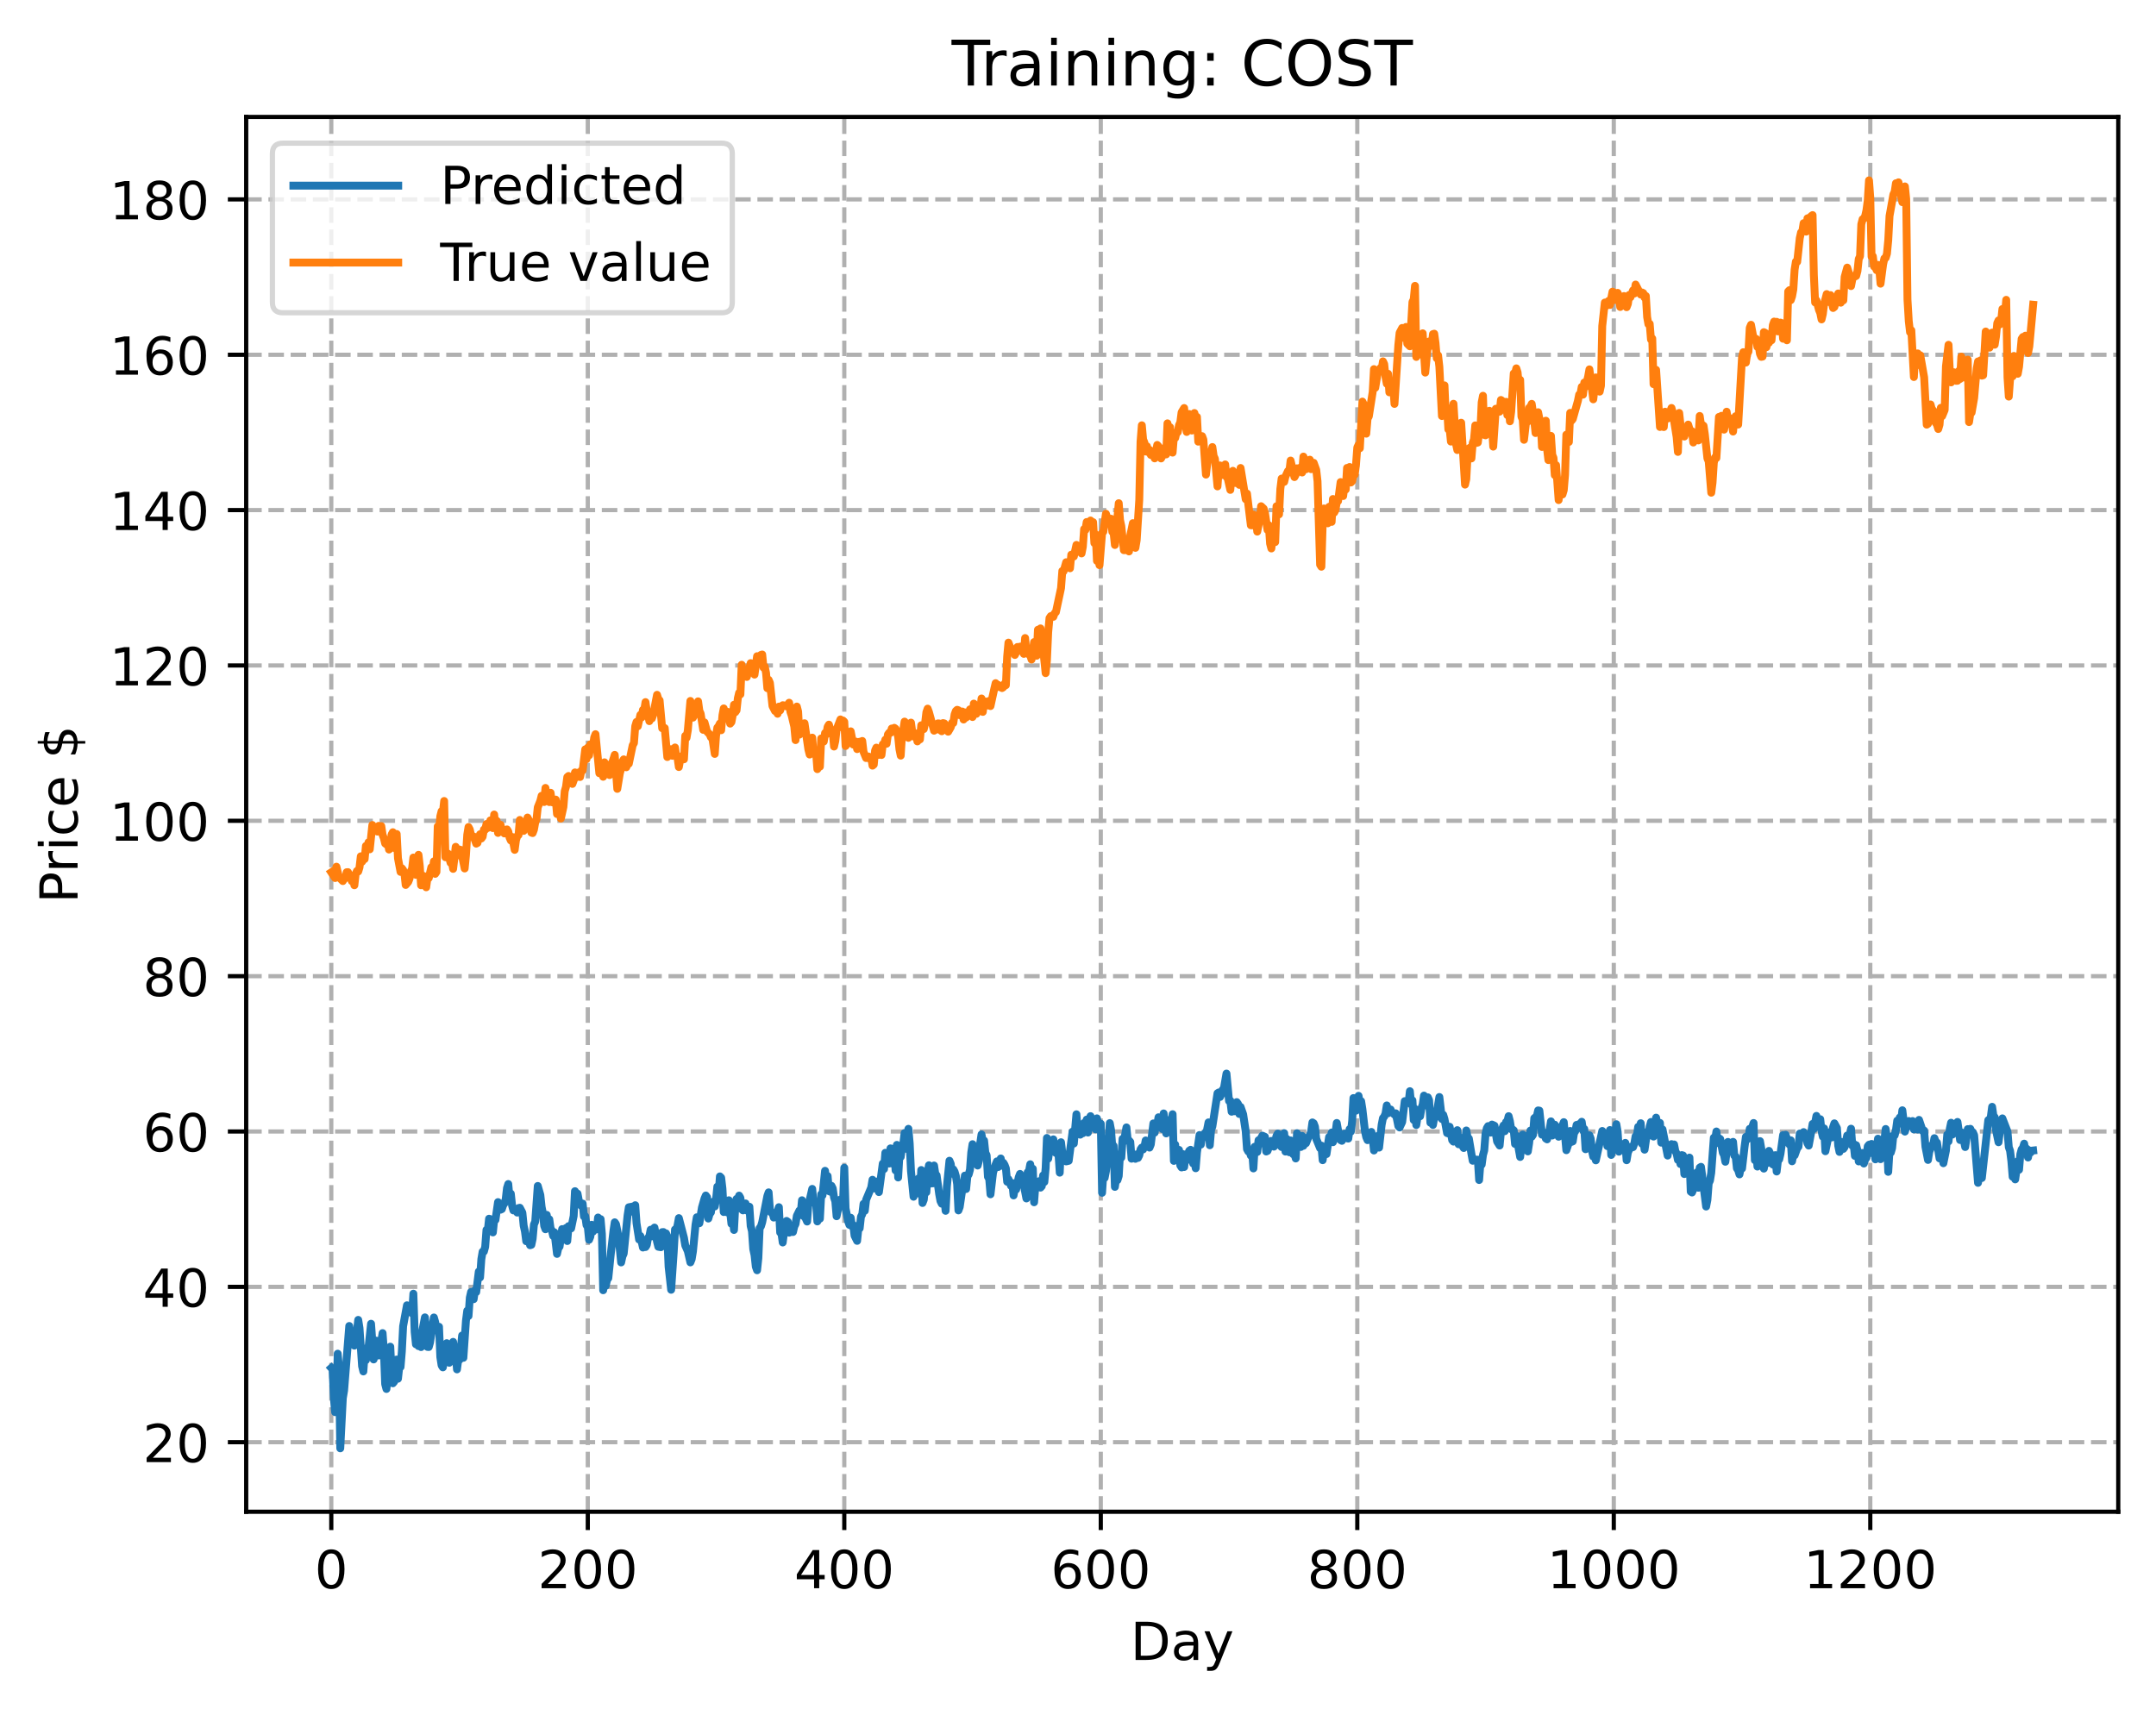 <?xml version="1.0" encoding="utf-8" standalone="no"?>
<!DOCTYPE svg PUBLIC "-//W3C//DTD SVG 1.1//EN"
  "http://www.w3.org/Graphics/SVG/1.1/DTD/svg11.dtd">
<!-- Created with matplotlib (https://matplotlib.org/) -->
<svg height="325.986pt" version="1.1" viewBox="0 0 411.286 325.986" width="411.286pt" xmlns="http://www.w3.org/2000/svg" xmlns:xlink="http://www.w3.org/1999/xlink">
 <defs>
  <style type="text/css">
*{stroke-linecap:butt;stroke-linejoin:round;}
  </style>
 </defs>
 <g id="figure_1">
  <g id="patch_1">
   <path d="M 0 325.986 
L 411.286 325.986 
L 411.286 0 
L 0 0 
z
" style="fill:#ffffff;"/>
  </g>
  <g id="axes_1">
   <g id="patch_2">
    <path d="M 46.966 288.43 
L 404.086 288.43 
L 404.086 22.318 
L 46.966 22.318 
z
" style="fill:#ffffff;"/>
   </g>
   <g id="matplotlib.axis_1">
    <g id="xtick_1">
     <g id="line2d_1">
      <path clip-path="url(#peddb53d8b3)" d="M 63.198 288.43 
L 63.198 22.318 
" style="fill:none;stroke:#b0b0b0;stroke-dasharray:2.96,1.28;stroke-dashoffset:0;stroke-width:0.8;"/>
     </g>
     <g id="line2d_2">
      <defs>
       <path d="M 0 0 
L 0 3.5 
" id="m759f0ea60d" style="stroke:#000000;stroke-width:0.8;"/>
      </defs>
      <g>
       <use style="stroke:#000000;stroke-width:0.8;" x="63.198" xlink:href="#m759f0ea60d" y="288.43"/>
      </g>
     </g>
     <g id="text_1">
      <!-- 0 -->
      <defs>
       <path d="M 31.781 66.406 
Q 24.172 66.406 20.328 58.906 
Q 16.5 51.422 16.5 36.375 
Q 16.5 21.391 20.328 13.891 
Q 24.172 6.391 31.781 6.391 
Q 39.453 6.391 43.281 13.891 
Q 47.125 21.391 47.125 36.375 
Q 47.125 51.422 43.281 58.906 
Q 39.453 66.406 31.781 66.406 
z
M 31.781 74.219 
Q 44.047 74.219 50.516 64.516 
Q 56.984 54.828 56.984 36.375 
Q 56.984 17.969 50.516 8.266 
Q 44.047 -1.422 31.781 -1.422 
Q 19.531 -1.422 13.062 8.266 
Q 6.594 17.969 6.594 36.375 
Q 6.594 54.828 13.062 64.516 
Q 19.531 74.219 31.781 74.219 
z
" id="DejaVuSans-48"/>
      </defs>
      <g transform="translate(60.017 303.029)scale(0.1 -0.1)">
       <use xlink:href="#DejaVuSans-48"/>
      </g>
     </g>
    </g>
    <g id="xtick_2">
     <g id="line2d_3">
      <path clip-path="url(#peddb53d8b3)" d="M 112.129 288.43 
L 112.129 22.318 
" style="fill:none;stroke:#b0b0b0;stroke-dasharray:2.96,1.28;stroke-dashoffset:0;stroke-width:0.8;"/>
     </g>
     <g id="line2d_4">
      <g>
       <use style="stroke:#000000;stroke-width:0.8;" x="112.129" xlink:href="#m759f0ea60d" y="288.43"/>
      </g>
     </g>
     <g id="text_2">
      <!-- 200 -->
      <defs>
       <path d="M 19.188 8.297 
L 53.609 8.297 
L 53.609 0 
L 7.328 0 
L 7.328 8.297 
Q 12.938 14.109 22.625 23.891 
Q 32.328 33.688 34.812 36.531 
Q 39.547 41.844 41.422 45.531 
Q 43.312 49.219 43.312 52.781 
Q 43.312 58.594 39.234 62.25 
Q 35.156 65.922 28.609 65.922 
Q 23.969 65.922 18.812 64.312 
Q 13.672 62.703 7.812 59.422 
L 7.812 69.391 
Q 13.766 71.781 18.938 73 
Q 24.125 74.219 28.422 74.219 
Q 39.75 74.219 46.484 68.547 
Q 53.219 62.891 53.219 53.422 
Q 53.219 48.922 51.531 44.891 
Q 49.859 40.875 45.406 35.406 
Q 44.188 33.984 37.641 27.219 
Q 31.109 20.453 19.188 8.297 
z
" id="DejaVuSans-50"/>
      </defs>
      <g transform="translate(102.585 303.029)scale(0.1 -0.1)">
       <use xlink:href="#DejaVuSans-50"/>
       <use x="63.623" xlink:href="#DejaVuSans-48"/>
       <use x="127.246" xlink:href="#DejaVuSans-48"/>
      </g>
     </g>
    </g>
    <g id="xtick_3">
     <g id="line2d_5">
      <path clip-path="url(#peddb53d8b3)" d="M 161.06 288.43 
L 161.06 22.318 
" style="fill:none;stroke:#b0b0b0;stroke-dasharray:2.96,1.28;stroke-dashoffset:0;stroke-width:0.8;"/>
     </g>
     <g id="line2d_6">
      <g>
       <use style="stroke:#000000;stroke-width:0.8;" x="161.06" xlink:href="#m759f0ea60d" y="288.43"/>
      </g>
     </g>
     <g id="text_3">
      <!-- 400 -->
      <defs>
       <path d="M 37.797 64.312 
L 12.891 25.391 
L 37.797 25.391 
z
M 35.203 72.906 
L 47.609 72.906 
L 47.609 25.391 
L 58.016 25.391 
L 58.016 17.188 
L 47.609 17.188 
L 47.609 0 
L 37.797 0 
L 37.797 17.188 
L 4.891 17.188 
L 4.891 26.703 
z
" id="DejaVuSans-52"/>
      </defs>
      <g transform="translate(151.516 303.029)scale(0.1 -0.1)">
       <use xlink:href="#DejaVuSans-52"/>
       <use x="63.623" xlink:href="#DejaVuSans-48"/>
       <use x="127.246" xlink:href="#DejaVuSans-48"/>
      </g>
     </g>
    </g>
    <g id="xtick_4">
     <g id="line2d_7">
      <path clip-path="url(#peddb53d8b3)" d="M 209.99 288.43 
L 209.99 22.318 
" style="fill:none;stroke:#b0b0b0;stroke-dasharray:2.96,1.28;stroke-dashoffset:0;stroke-width:0.8;"/>
     </g>
     <g id="line2d_8">
      <g>
       <use style="stroke:#000000;stroke-width:0.8;" x="209.99" xlink:href="#m759f0ea60d" y="288.43"/>
      </g>
     </g>
     <g id="text_4">
      <!-- 600 -->
      <defs>
       <path d="M 33.016 40.375 
Q 26.375 40.375 22.484 35.828 
Q 18.609 31.297 18.609 23.391 
Q 18.609 15.531 22.484 10.953 
Q 26.375 6.391 33.016 6.391 
Q 39.656 6.391 43.531 10.953 
Q 47.406 15.531 47.406 23.391 
Q 47.406 31.297 43.531 35.828 
Q 39.656 40.375 33.016 40.375 
z
M 52.594 71.297 
L 52.594 62.312 
Q 48.875 64.062 45.094 64.984 
Q 41.312 65.922 37.594 65.922 
Q 27.828 65.922 22.672 59.328 
Q 17.531 52.734 16.797 39.406 
Q 19.672 43.656 24.016 45.922 
Q 28.375 48.188 33.594 48.188 
Q 44.578 48.188 50.953 41.516 
Q 57.328 34.859 57.328 23.391 
Q 57.328 12.156 50.688 5.359 
Q 44.047 -1.422 33.016 -1.422 
Q 20.359 -1.422 13.672 8.266 
Q 6.984 17.969 6.984 36.375 
Q 6.984 53.656 15.188 63.938 
Q 23.391 74.219 37.203 74.219 
Q 40.922 74.219 44.703 73.484 
Q 48.484 72.75 52.594 71.297 
z
" id="DejaVuSans-54"/>
      </defs>
      <g transform="translate(200.446 303.029)scale(0.1 -0.1)">
       <use xlink:href="#DejaVuSans-54"/>
       <use x="63.623" xlink:href="#DejaVuSans-48"/>
       <use x="127.246" xlink:href="#DejaVuSans-48"/>
      </g>
     </g>
    </g>
    <g id="xtick_5">
     <g id="line2d_9">
      <path clip-path="url(#peddb53d8b3)" d="M 258.921 288.43 
L 258.921 22.318 
" style="fill:none;stroke:#b0b0b0;stroke-dasharray:2.96,1.28;stroke-dashoffset:0;stroke-width:0.8;"/>
     </g>
     <g id="line2d_10">
      <g>
       <use style="stroke:#000000;stroke-width:0.8;" x="258.921" xlink:href="#m759f0ea60d" y="288.43"/>
      </g>
     </g>
     <g id="text_5">
      <!-- 800 -->
      <defs>
       <path d="M 31.781 34.625 
Q 24.75 34.625 20.719 30.859 
Q 16.703 27.094 16.703 20.516 
Q 16.703 13.922 20.719 10.156 
Q 24.75 6.391 31.781 6.391 
Q 38.812 6.391 42.859 10.172 
Q 46.922 13.969 46.922 20.516 
Q 46.922 27.094 42.891 30.859 
Q 38.875 34.625 31.781 34.625 
z
M 21.922 38.812 
Q 15.578 40.375 12.031 44.719 
Q 8.5 49.078 8.5 55.328 
Q 8.5 64.062 14.719 69.141 
Q 20.953 74.219 31.781 74.219 
Q 42.672 74.219 48.875 69.141 
Q 55.078 64.062 55.078 55.328 
Q 55.078 49.078 51.531 44.719 
Q 48 40.375 41.703 38.812 
Q 48.828 37.156 52.797 32.312 
Q 56.781 27.484 56.781 20.516 
Q 56.781 9.906 50.312 4.234 
Q 43.844 -1.422 31.781 -1.422 
Q 19.734 -1.422 13.25 4.234 
Q 6.781 9.906 6.781 20.516 
Q 6.781 27.484 10.781 32.312 
Q 14.797 37.156 21.922 38.812 
z
M 18.312 54.391 
Q 18.312 48.734 21.844 45.562 
Q 25.391 42.391 31.781 42.391 
Q 38.141 42.391 41.719 45.562 
Q 45.312 48.734 45.312 54.391 
Q 45.312 60.062 41.719 63.234 
Q 38.141 66.406 31.781 66.406 
Q 25.391 66.406 21.844 63.234 
Q 18.312 60.062 18.312 54.391 
z
" id="DejaVuSans-56"/>
      </defs>
      <g transform="translate(249.377 303.029)scale(0.1 -0.1)">
       <use xlink:href="#DejaVuSans-56"/>
       <use x="63.623" xlink:href="#DejaVuSans-48"/>
       <use x="127.246" xlink:href="#DejaVuSans-48"/>
      </g>
     </g>
    </g>
    <g id="xtick_6">
     <g id="line2d_11">
      <path clip-path="url(#peddb53d8b3)" d="M 307.851 288.43 
L 307.851 22.318 
" style="fill:none;stroke:#b0b0b0;stroke-dasharray:2.96,1.28;stroke-dashoffset:0;stroke-width:0.8;"/>
     </g>
     <g id="line2d_12">
      <g>
       <use style="stroke:#000000;stroke-width:0.8;" x="307.851" xlink:href="#m759f0ea60d" y="288.43"/>
      </g>
     </g>
     <g id="text_6">
      <!-- 1000 -->
      <defs>
       <path d="M 12.406 8.297 
L 28.516 8.297 
L 28.516 63.922 
L 10.984 60.406 
L 10.984 69.391 
L 28.422 72.906 
L 38.281 72.906 
L 38.281 8.297 
L 54.391 8.297 
L 54.391 0 
L 12.406 0 
z
" id="DejaVuSans-49"/>
      </defs>
      <g transform="translate(295.126 303.029)scale(0.1 -0.1)">
       <use xlink:href="#DejaVuSans-49"/>
       <use x="63.623" xlink:href="#DejaVuSans-48"/>
       <use x="127.246" xlink:href="#DejaVuSans-48"/>
       <use x="190.869" xlink:href="#DejaVuSans-48"/>
      </g>
     </g>
    </g>
    <g id="xtick_7">
     <g id="line2d_13">
      <path clip-path="url(#peddb53d8b3)" d="M 356.782 288.43 
L 356.782 22.318 
" style="fill:none;stroke:#b0b0b0;stroke-dasharray:2.96,1.28;stroke-dashoffset:0;stroke-width:0.8;"/>
     </g>
     <g id="line2d_14">
      <g>
       <use style="stroke:#000000;stroke-width:0.8;" x="356.782" xlink:href="#m759f0ea60d" y="288.43"/>
      </g>
     </g>
     <g id="text_7">
      <!-- 1200 -->
      <g transform="translate(344.057 303.029)scale(0.1 -0.1)">
       <use xlink:href="#DejaVuSans-49"/>
       <use x="63.623" xlink:href="#DejaVuSans-50"/>
       <use x="127.246" xlink:href="#DejaVuSans-48"/>
       <use x="190.869" xlink:href="#DejaVuSans-48"/>
      </g>
     </g>
    </g>
    <g id="text_8">
     <!-- Day -->
     <defs>
      <path d="M 19.672 64.797 
L 19.672 8.109 
L 31.594 8.109 
Q 46.688 8.109 53.688 14.938 
Q 60.688 21.781 60.688 36.531 
Q 60.688 51.172 53.688 57.984 
Q 46.688 64.797 31.594 64.797 
z
M 9.812 72.906 
L 30.078 72.906 
Q 51.266 72.906 61.172 64.094 
Q 71.094 55.281 71.094 36.531 
Q 71.094 17.672 61.125 8.828 
Q 51.172 0 30.078 0 
L 9.812 0 
z
" id="DejaVuSans-68"/>
      <path d="M 34.281 27.484 
Q 23.391 27.484 19.188 25 
Q 14.984 22.516 14.984 16.5 
Q 14.984 11.719 18.141 8.906 
Q 21.297 6.109 26.703 6.109 
Q 34.188 6.109 38.703 11.406 
Q 43.219 16.703 43.219 25.484 
L 43.219 27.484 
z
M 52.203 31.203 
L 52.203 0 
L 43.219 0 
L 43.219 8.297 
Q 40.141 3.328 35.547 0.953 
Q 30.953 -1.422 24.312 -1.422 
Q 15.922 -1.422 10.953 3.297 
Q 6 8.016 6 15.922 
Q 6 25.141 12.172 29.828 
Q 18.359 34.516 30.609 34.516 
L 43.219 34.516 
L 43.219 35.406 
Q 43.219 41.609 39.141 45 
Q 35.062 48.391 27.688 48.391 
Q 23 48.391 18.547 47.266 
Q 14.109 46.141 10.016 43.891 
L 10.016 52.203 
Q 14.938 54.109 19.578 55.047 
Q 24.219 56 28.609 56 
Q 40.484 56 46.344 49.844 
Q 52.203 43.703 52.203 31.203 
z
" id="DejaVuSans-97"/>
      <path d="M 32.172 -5.078 
Q 28.375 -14.844 24.75 -17.812 
Q 21.141 -20.797 15.094 -20.797 
L 7.906 -20.797 
L 7.906 -13.281 
L 13.188 -13.281 
Q 16.891 -13.281 18.938 -11.516 
Q 21 -9.766 23.484 -3.219 
L 25.094 0.875 
L 2.984 54.688 
L 12.5 54.688 
L 29.594 11.922 
L 46.688 54.688 
L 56.203 54.688 
z
" id="DejaVuSans-121"/>
     </defs>
     <g transform="translate(215.652 316.707)scale(0.1 -0.1)">
      <use xlink:href="#DejaVuSans-68"/>
      <use x="77.002" xlink:href="#DejaVuSans-97"/>
      <use x="138.281" xlink:href="#DejaVuSans-121"/>
     </g>
    </g>
   </g>
   <g id="matplotlib.axis_2">
    <g id="ytick_1">
     <g id="line2d_15">
      <path clip-path="url(#peddb53d8b3)" d="M 46.966 275.163 
L 404.086 275.163 
" style="fill:none;stroke:#b0b0b0;stroke-dasharray:2.96,1.28;stroke-dashoffset:0;stroke-width:0.8;"/>
     </g>
     <g id="line2d_16">
      <defs>
       <path d="M 0 0 
L -3.5 0 
" id="m29ef40fc7f" style="stroke:#000000;stroke-width:0.8;"/>
      </defs>
      <g>
       <use style="stroke:#000000;stroke-width:0.8;" x="46.966" xlink:href="#m29ef40fc7f" y="275.163"/>
      </g>
     </g>
     <g id="text_9">
      <!-- 20 -->
      <g transform="translate(27.241 278.962)scale(0.1 -0.1)">
       <use xlink:href="#DejaVuSans-50"/>
       <use x="63.623" xlink:href="#DejaVuSans-48"/>
      </g>
     </g>
    </g>
    <g id="ytick_2">
     <g id="line2d_17">
      <path clip-path="url(#peddb53d8b3)" d="M 46.966 245.523 
L 404.086 245.523 
" style="fill:none;stroke:#b0b0b0;stroke-dasharray:2.96,1.28;stroke-dashoffset:0;stroke-width:0.8;"/>
     </g>
     <g id="line2d_18">
      <g>
       <use style="stroke:#000000;stroke-width:0.8;" x="46.966" xlink:href="#m29ef40fc7f" y="245.523"/>
      </g>
     </g>
     <g id="text_10">
      <!-- 40 -->
      <g transform="translate(27.241 249.322)scale(0.1 -0.1)">
       <use xlink:href="#DejaVuSans-52"/>
       <use x="63.623" xlink:href="#DejaVuSans-48"/>
      </g>
     </g>
    </g>
    <g id="ytick_3">
     <g id="line2d_19">
      <path clip-path="url(#peddb53d8b3)" d="M 46.966 215.884 
L 404.086 215.884 
" style="fill:none;stroke:#b0b0b0;stroke-dasharray:2.96,1.28;stroke-dashoffset:0;stroke-width:0.8;"/>
     </g>
     <g id="line2d_20">
      <g>
       <use style="stroke:#000000;stroke-width:0.8;" x="46.966" xlink:href="#m29ef40fc7f" y="215.884"/>
      </g>
     </g>
     <g id="text_11">
      <!-- 60 -->
      <g transform="translate(27.241 219.683)scale(0.1 -0.1)">
       <use xlink:href="#DejaVuSans-54"/>
       <use x="63.623" xlink:href="#DejaVuSans-48"/>
      </g>
     </g>
    </g>
    <g id="ytick_4">
     <g id="line2d_21">
      <path clip-path="url(#peddb53d8b3)" d="M 46.966 186.244 
L 404.086 186.244 
" style="fill:none;stroke:#b0b0b0;stroke-dasharray:2.96,1.28;stroke-dashoffset:0;stroke-width:0.8;"/>
     </g>
     <g id="line2d_22">
      <g>
       <use style="stroke:#000000;stroke-width:0.8;" x="46.966" xlink:href="#m29ef40fc7f" y="186.244"/>
      </g>
     </g>
     <g id="text_12">
      <!-- 80 -->
      <g transform="translate(27.241 190.043)scale(0.1 -0.1)">
       <use xlink:href="#DejaVuSans-56"/>
       <use x="63.623" xlink:href="#DejaVuSans-48"/>
      </g>
     </g>
    </g>
    <g id="ytick_5">
     <g id="line2d_23">
      <path clip-path="url(#peddb53d8b3)" d="M 46.966 156.604 
L 404.086 156.604 
" style="fill:none;stroke:#b0b0b0;stroke-dasharray:2.96,1.28;stroke-dashoffset:0;stroke-width:0.8;"/>
     </g>
     <g id="line2d_24">
      <g>
       <use style="stroke:#000000;stroke-width:0.8;" x="46.966" xlink:href="#m29ef40fc7f" y="156.604"/>
      </g>
     </g>
     <g id="text_13">
      <!-- 100 -->
      <g transform="translate(20.878 160.403)scale(0.1 -0.1)">
       <use xlink:href="#DejaVuSans-49"/>
       <use x="63.623" xlink:href="#DejaVuSans-48"/>
       <use x="127.246" xlink:href="#DejaVuSans-48"/>
      </g>
     </g>
    </g>
    <g id="ytick_6">
     <g id="line2d_25">
      <path clip-path="url(#peddb53d8b3)" d="M 46.966 126.964 
L 404.086 126.964 
" style="fill:none;stroke:#b0b0b0;stroke-dasharray:2.96,1.28;stroke-dashoffset:0;stroke-width:0.8;"/>
     </g>
     <g id="line2d_26">
      <g>
       <use style="stroke:#000000;stroke-width:0.8;" x="46.966" xlink:href="#m29ef40fc7f" y="126.964"/>
      </g>
     </g>
     <g id="text_14">
      <!-- 120 -->
      <g transform="translate(20.878 130.763)scale(0.1 -0.1)">
       <use xlink:href="#DejaVuSans-49"/>
       <use x="63.623" xlink:href="#DejaVuSans-50"/>
       <use x="127.246" xlink:href="#DejaVuSans-48"/>
      </g>
     </g>
    </g>
    <g id="ytick_7">
     <g id="line2d_27">
      <path clip-path="url(#peddb53d8b3)" d="M 46.966 97.325 
L 404.086 97.325 
" style="fill:none;stroke:#b0b0b0;stroke-dasharray:2.96,1.28;stroke-dashoffset:0;stroke-width:0.8;"/>
     </g>
     <g id="line2d_28">
      <g>
       <use style="stroke:#000000;stroke-width:0.8;" x="46.966" xlink:href="#m29ef40fc7f" y="97.325"/>
      </g>
     </g>
     <g id="text_15">
      <!-- 140 -->
      <g transform="translate(20.878 101.124)scale(0.1 -0.1)">
       <use xlink:href="#DejaVuSans-49"/>
       <use x="63.623" xlink:href="#DejaVuSans-52"/>
       <use x="127.246" xlink:href="#DejaVuSans-48"/>
      </g>
     </g>
    </g>
    <g id="ytick_8">
     <g id="line2d_29">
      <path clip-path="url(#peddb53d8b3)" d="M 46.966 67.685 
L 404.086 67.685 
" style="fill:none;stroke:#b0b0b0;stroke-dasharray:2.96,1.28;stroke-dashoffset:0;stroke-width:0.8;"/>
     </g>
     <g id="line2d_30">
      <g>
       <use style="stroke:#000000;stroke-width:0.8;" x="46.966" xlink:href="#m29ef40fc7f" y="67.685"/>
      </g>
     </g>
     <g id="text_16">
      <!-- 160 -->
      <g transform="translate(20.878 71.484)scale(0.1 -0.1)">
       <use xlink:href="#DejaVuSans-49"/>
       <use x="63.623" xlink:href="#DejaVuSans-54"/>
       <use x="127.246" xlink:href="#DejaVuSans-48"/>
      </g>
     </g>
    </g>
    <g id="ytick_9">
     <g id="line2d_31">
      <path clip-path="url(#peddb53d8b3)" d="M 46.966 38.045 
L 404.086 38.045 
" style="fill:none;stroke:#b0b0b0;stroke-dasharray:2.96,1.28;stroke-dashoffset:0;stroke-width:0.8;"/>
     </g>
     <g id="line2d_32">
      <g>
       <use style="stroke:#000000;stroke-width:0.8;" x="46.966" xlink:href="#m29ef40fc7f" y="38.045"/>
      </g>
     </g>
     <g id="text_17">
      <!-- 180 -->
      <g transform="translate(20.878 41.844)scale(0.1 -0.1)">
       <use xlink:href="#DejaVuSans-49"/>
       <use x="63.623" xlink:href="#DejaVuSans-56"/>
       <use x="127.246" xlink:href="#DejaVuSans-48"/>
      </g>
     </g>
    </g>
    <g id="text_18">
     <!-- Price $ -->
     <defs>
      <path d="M 19.672 64.797 
L 19.672 37.406 
L 32.078 37.406 
Q 38.969 37.406 42.719 40.969 
Q 46.484 44.531 46.484 51.125 
Q 46.484 57.672 42.719 61.234 
Q 38.969 64.797 32.078 64.797 
z
M 9.812 72.906 
L 32.078 72.906 
Q 44.344 72.906 50.609 67.359 
Q 56.891 61.812 56.891 51.125 
Q 56.891 40.328 50.609 34.812 
Q 44.344 29.297 32.078 29.297 
L 19.672 29.297 
L 19.672 0 
L 9.812 0 
z
" id="DejaVuSans-80"/>
      <path d="M 41.109 46.297 
Q 39.594 47.172 37.812 47.578 
Q 36.031 48 33.891 48 
Q 26.266 48 22.188 43.047 
Q 18.109 38.094 18.109 28.812 
L 18.109 0 
L 9.078 0 
L 9.078 54.688 
L 18.109 54.688 
L 18.109 46.188 
Q 20.953 51.172 25.484 53.578 
Q 30.031 56 36.531 56 
Q 37.453 56 38.578 55.875 
Q 39.703 55.766 41.062 55.516 
z
" id="DejaVuSans-114"/>
      <path d="M 9.422 54.688 
L 18.406 54.688 
L 18.406 0 
L 9.422 0 
z
M 9.422 75.984 
L 18.406 75.984 
L 18.406 64.594 
L 9.422 64.594 
z
" id="DejaVuSans-105"/>
      <path d="M 48.781 52.594 
L 48.781 44.188 
Q 44.969 46.297 41.141 47.344 
Q 37.312 48.391 33.406 48.391 
Q 24.656 48.391 19.812 42.844 
Q 14.984 37.312 14.984 27.297 
Q 14.984 17.281 19.812 11.734 
Q 24.656 6.203 33.406 6.203 
Q 37.312 6.203 41.141 7.25 
Q 44.969 8.297 48.781 10.406 
L 48.781 2.094 
Q 45.016 0.344 40.984 -0.531 
Q 36.969 -1.422 32.422 -1.422 
Q 20.062 -1.422 12.781 6.344 
Q 5.516 14.109 5.516 27.297 
Q 5.516 40.672 12.859 48.328 
Q 20.219 56 33.016 56 
Q 37.156 56 41.109 55.141 
Q 45.062 54.297 48.781 52.594 
z
" id="DejaVuSans-99"/>
      <path d="M 56.203 29.594 
L 56.203 25.203 
L 14.891 25.203 
Q 15.484 15.922 20.484 11.062 
Q 25.484 6.203 34.422 6.203 
Q 39.594 6.203 44.453 7.469 
Q 49.312 8.734 54.109 11.281 
L 54.109 2.781 
Q 49.266 0.734 44.188 -0.344 
Q 39.109 -1.422 33.891 -1.422 
Q 20.797 -1.422 13.156 6.188 
Q 5.516 13.812 5.516 26.812 
Q 5.516 40.234 12.766 48.109 
Q 20.016 56 32.328 56 
Q 43.359 56 49.781 48.891 
Q 56.203 41.797 56.203 29.594 
z
M 47.219 32.234 
Q 47.125 39.594 43.094 43.984 
Q 39.062 48.391 32.422 48.391 
Q 24.906 48.391 20.391 44.141 
Q 15.875 39.891 15.188 32.172 
z
" id="DejaVuSans-101"/>
      <path id="DejaVuSans-32"/>
      <path d="M 33.797 -14.703 
L 28.906 -14.703 
L 28.859 0 
Q 23.734 0.094 18.609 1.188 
Q 13.484 2.297 8.297 4.5 
L 8.297 13.281 
Q 13.281 10.156 18.375 8.562 
Q 23.484 6.984 28.906 6.938 
L 28.906 29.203 
Q 18.109 30.953 13.203 35.156 
Q 8.297 39.359 8.297 46.688 
Q 8.297 54.641 13.625 59.219 
Q 18.953 63.812 28.906 64.5 
L 28.906 75.984 
L 33.797 75.984 
L 33.797 64.656 
Q 38.328 64.453 42.578 63.688 
Q 46.828 62.938 50.875 61.625 
L 50.875 53.078 
Q 46.828 55.125 42.547 56.25 
Q 38.281 57.375 33.797 57.562 
L 33.797 36.719 
Q 44.875 35.016 50.094 30.609 
Q 55.328 26.219 55.328 18.609 
Q 55.328 10.359 49.781 5.594 
Q 44.234 0.828 33.797 0.094 
z
M 28.906 37.594 
L 28.906 57.625 
Q 23.25 56.984 20.266 54.391 
Q 17.281 51.812 17.281 47.516 
Q 17.281 43.312 20.031 40.969 
Q 22.797 38.625 28.906 37.594 
z
M 33.797 28.219 
L 33.797 7.078 
Q 39.984 7.906 43.141 10.594 
Q 46.297 13.281 46.297 17.672 
Q 46.297 21.969 43.281 24.5 
Q 40.281 27.047 33.797 28.219 
z
" id="DejaVuSans-36"/>
     </defs>
     <g transform="translate(14.798 172.342)rotate(-90)scale(0.1 -0.1)">
      <use xlink:href="#DejaVuSans-80"/>
      <use x="58.553" xlink:href="#DejaVuSans-114"/>
      <use x="99.666" xlink:href="#DejaVuSans-105"/>
      <use x="127.449" xlink:href="#DejaVuSans-99"/>
      <use x="182.43" xlink:href="#DejaVuSans-101"/>
      <use x="243.953" xlink:href="#DejaVuSans-32"/>
      <use x="275.74" xlink:href="#DejaVuSans-36"/>
     </g>
    </g>
   </g>
   <g id="line2d_33">
    <path clip-path="url(#peddb53d8b3)" d="M 63.198 260.995 
L 63.443 261.267 
L 63.688 266.759 
L 63.932 269.435 
L 64.177 267.315 
L 64.422 258.277 
L 64.666 260.946 
L 64.911 276.334 
L 65.4 266.749 
L 65.645 265.285 
L 66.623 252.989 
L 66.868 255.275 
L 67.113 256.301 
L 67.357 254.218 
L 67.602 256.738 
L 67.847 255.987 
L 68.336 251.829 
L 68.581 253.385 
L 69.07 260.65 
L 69.315 261.663 
L 69.559 258.346 
L 69.804 259.51 
L 70.049 257.143 
L 70.293 257.138 
L 70.783 252.561 
L 71.272 259.374 
L 71.517 258.539 
L 71.761 255.787 
L 72.006 257.858 
L 72.251 258.619 
L 72.74 255.861 
L 72.984 254.345 
L 73.229 257.703 
L 73.474 264.071 
L 73.718 265.005 
L 73.963 262.786 
L 74.452 256.936 
L 74.697 261.928 
L 74.942 263.923 
L 75.186 263.632 
L 75.676 259.392 
L 75.92 263.056 
L 76.165 260.832 
L 76.41 260.821 
L 76.654 257.893 
L 76.899 253.048 
L 77.633 249.039 
L 78.367 249.894 
L 78.611 250.593 
L 78.856 246.83 
L 79.101 254.114 
L 79.345 256.483 
L 79.59 255.856 
L 79.835 256.827 
L 80.079 255.298 
L 80.324 257.02 
L 80.569 253.893 
L 81.058 251.348 
L 81.547 256.984 
L 81.792 257.004 
L 82.037 256.128 
L 82.771 251.368 
L 83.015 252.228 
L 83.26 253.792 
L 83.505 253.545 
L 83.749 253.138 
L 83.994 258.914 
L 84.239 260.505 
L 84.483 260.886 
L 85.217 256.271 
L 85.462 256.942 
L 85.706 260.007 
L 85.951 256.551 
L 86.196 257.268 
L 86.44 256.022 
L 86.685 258.231 
L 86.93 258.345 
L 87.174 261.27 
L 87.419 259.415 
L 87.664 259.444 
L 88.153 254.803 
L 88.398 259.064 
L 88.887 251.978 
L 89.132 250.072 
L 89.376 251.091 
L 89.621 247.583 
L 89.866 246.495 
L 90.11 247.006 
L 90.355 247.883 
L 90.599 246.186 
L 90.844 246.525 
L 91.333 242.608 
L 91.578 243.733 
L 91.823 240.246 
L 92.067 238.81 
L 92.312 238.785 
L 92.557 237.878 
L 92.801 234.643 
L 93.046 234.876 
L 93.291 232.526 
L 93.535 232.606 
L 93.78 233.518 
L 94.025 235.137 
L 94.269 232.731 
L 94.514 232.752 
L 95.003 229.355 
L 95.248 230.443 
L 95.493 230.805 
L 95.737 230.686 
L 95.982 229.936 
L 96.227 229.602 
L 96.471 228.796 
L 96.716 226.666 
L 96.96 225.906 
L 97.205 228.546 
L 97.45 227.745 
L 97.694 230.052 
L 97.939 230.945 
L 98.184 230.65 
L 98.428 230.899 
L 98.673 231.356 
L 98.918 230.49 
L 99.162 230.434 
L 99.652 231.37 
L 99.896 233.846 
L 100.141 234.942 
L 100.386 236.823 
L 100.63 236.549 
L 100.875 236.105 
L 101.12 237.585 
L 101.364 237.506 
L 101.609 236.363 
L 101.854 233.649 
L 102.098 233.081 
L 102.587 226.271 
L 103.077 227.989 
L 103.321 230.262 
L 103.566 231.482 
L 103.811 233.883 
L 104.055 234.536 
L 104.3 231.79 
L 104.545 233.227 
L 104.789 232.635 
L 105.034 234.411 
L 105.279 234.774 
L 105.523 235.804 
L 105.768 235.13 
L 106.257 239.236 
L 106.502 238.162 
L 106.747 237.844 
L 107.236 234.499 
L 107.481 234.587 
L 107.725 235.507 
L 107.97 234.297 
L 108.215 236.783 
L 108.459 233.94 
L 108.948 234.377 
L 109.438 231.998 
L 109.682 227.269 
L 109.927 228.983 
L 110.172 227.737 
L 110.416 229.05 
L 110.906 230.073 
L 111.15 229.634 
L 111.395 232.098 
L 111.64 232.023 
L 111.884 233.744 
L 112.129 234.091 
L 112.374 236.545 
L 112.618 235.946 
L 112.863 233.68 
L 113.108 234.999 
L 113.352 234.586 
L 113.597 233.945 
L 113.842 234.548 
L 114.086 232.293 
L 114.331 233.611 
L 114.575 232.601 
L 114.82 235.441 
L 115.065 246.172 
L 115.309 242.841 
L 115.554 245.339 
L 115.799 244.208 
L 116.043 243.871 
L 116.533 239.082 
L 117.022 234.838 
L 117.267 233.21 
L 117.511 233.563 
L 118.001 236.045 
L 118.49 240.865 
L 118.735 239.726 
L 118.979 239.176 
L 119.713 231.926 
L 119.958 230.337 
L 120.692 230.203 
L 120.936 231.296 
L 121.181 229.945 
L 121.426 233.36 
L 121.915 236.498 
L 122.16 235.816 
L 122.649 238.022 
L 122.894 237.515 
L 123.138 237.928 
L 123.383 237.544 
L 123.628 236.179 
L 123.872 235.87 
L 124.117 234.618 
L 124.362 235.89 
L 124.606 234.482 
L 124.851 234.213 
L 125.34 236.904 
L 125.585 237.877 
L 126.074 237.959 
L 126.319 235.085 
L 126.563 235.067 
L 126.808 235.698 
L 127.053 235.317 
L 127.297 235.916 
L 127.542 241.671 
L 128.031 246.082 
L 128.521 238.896 
L 128.765 234.586 
L 129.01 234.672 
L 129.255 233.767 
L 129.499 232.409 
L 130.478 236.175 
L 130.723 237.631 
L 131.212 238.735 
L 131.701 240.857 
L 131.946 240.245 
L 132.191 238.753 
L 132.68 233.666 
L 132.924 232.248 
L 133.414 233.39 
L 133.903 230.383 
L 134.392 228.673 
L 134.637 228.096 
L 134.882 228.428 
L 135.126 232.492 
L 135.371 231.62 
L 135.616 231.321 
L 135.86 229.469 
L 136.105 229.254 
L 136.35 230.188 
L 136.594 228.856 
L 136.839 226.402 
L 137.084 227.895 
L 137.328 224.449 
L 137.573 224.7 
L 137.818 226.79 
L 138.062 231.253 
L 138.307 230.296 
L 138.551 230.104 
L 138.796 231.344 
L 139.041 229.002 
L 139.53 233.496 
L 139.775 232.168 
L 140.019 234.67 
L 140.264 230.103 
L 140.509 228.742 
L 140.753 229.893 
L 140.998 228.112 
L 141.243 228.543 
L 141.487 230.709 
L 141.732 230.938 
L 141.977 229.686 
L 142.221 229.609 
L 142.466 230.962 
L 142.955 230.235 
L 143.2 233.902 
L 143.445 234.889 
L 143.689 238.306 
L 143.934 239.445 
L 144.178 241.674 
L 144.423 242.361 
L 144.668 240.042 
L 144.912 234.318 
L 145.157 233.986 
L 145.402 233.184 
L 146.38 228.197 
L 146.625 227.496 
L 146.87 230.761 
L 147.114 231.342 
L 147.359 231.42 
L 147.604 232.309 
L 148.338 231.068 
L 148.582 230.322 
L 148.827 235.152 
L 149.072 235.33 
L 149.316 237.061 
L 149.806 233.285 
L 150.05 232.942 
L 150.295 233.118 
L 150.539 235.187 
L 150.784 233.808 
L 151.029 235.052 
L 151.273 235.061 
L 151.518 234.012 
L 151.763 233.521 
L 152.007 231.971 
L 152.497 230.965 
L 152.741 231.584 
L 152.986 228.999 
L 153.231 232.002 
L 153.475 231.388 
L 153.72 232.515 
L 153.965 233.064 
L 154.209 229.58 
L 154.454 228.94 
L 154.943 226.831 
L 155.188 229.46 
L 155.433 229.293 
L 155.677 229.63 
L 155.922 233.044 
L 156.166 232.25 
L 156.411 232.525 
L 156.656 227.857 
L 156.9 228.071 
L 157.39 223.383 
L 157.634 225.49 
L 157.879 224.374 
L 158.124 227.258 
L 158.368 227.369 
L 158.613 226.246 
L 158.858 226.738 
L 159.102 228.473 
L 159.347 229.21 
L 159.592 232.054 
L 159.836 230.841 
L 160.081 228.968 
L 160.326 228.886 
L 160.815 229.486 
L 161.06 222.796 
L 161.304 230.541 
L 161.794 233.023 
L 162.038 233.701 
L 162.283 232.332 
L 162.527 233.974 
L 162.772 233.711 
L 163.017 235.766 
L 163.506 236.752 
L 163.751 234.344 
L 163.995 234.366 
L 164.24 232.131 
L 164.485 231.683 
L 164.729 229.682 
L 164.974 231.013 
L 165.219 228.919 
L 166.197 226.571 
L 166.442 225.091 
L 166.687 226.209 
L 166.931 226.766 
L 167.176 225.445 
L 167.665 227.447 
L 168.399 222.003 
L 168.644 223.045 
L 168.888 219.947 
L 169.133 220.577 
L 169.378 220.136 
L 169.622 222 
L 169.867 219.103 
L 170.112 219.173 
L 170.356 222.054 
L 170.601 219.868 
L 170.846 223.31 
L 171.09 218.437 
L 171.335 224.656 
L 171.58 220.319 
L 171.824 220.739 
L 172.069 218.952 
L 172.314 218.226 
L 172.558 216.176 
L 172.803 218.451 
L 173.048 219.231 
L 173.292 215.374 
L 173.537 218.161 
L 173.782 223.435 
L 174.271 228.33 
L 174.515 227.343 
L 174.76 227.029 
L 175.005 226.387 
L 175.249 224.824 
L 175.494 227.806 
L 175.739 223.23 
L 175.983 229.523 
L 176.228 228.897 
L 176.473 226.181 
L 176.717 227.479 
L 176.962 223.717 
L 177.207 222.325 
L 177.451 225.83 
L 177.696 222.624 
L 177.941 225.784 
L 178.185 222.374 
L 178.43 224.003 
L 178.675 224.239 
L 179.164 227.854 
L 179.409 229.166 
L 179.653 229.659 
L 180.142 228.498 
L 180.387 231.018 
L 180.632 226.355 
L 181.121 221.458 
L 181.366 222.054 
L 181.61 223.939 
L 181.855 223.11 
L 182.1 223.546 
L 182.344 224.39 
L 182.589 225.912 
L 182.834 230.941 
L 183.078 230.286 
L 183.568 226.953 
L 183.812 226.688 
L 184.057 224.297 
L 184.302 226.861 
L 184.546 224.424 
L 184.791 224.086 
L 185.036 223.169 
L 185.28 219.877 
L 185.525 218.305 
L 185.77 219.166 
L 186.014 221.161 
L 186.259 221.523 
L 186.503 222.378 
L 186.748 221.447 
L 186.993 218.074 
L 187.237 216.437 
L 187.482 217.816 
L 187.727 217.611 
L 187.971 219.923 
L 188.216 220.409 
L 188.461 224.524 
L 188.705 224.945 
L 188.95 227.865 
L 189.439 223.713 
L 189.929 222.181 
L 190.173 221.583 
L 190.418 222.664 
L 190.663 222.199 
L 190.907 221.029 
L 191.152 222.409 
L 191.397 221.848 
L 191.641 222.261 
L 191.886 222.924 
L 192.13 225.471 
L 192.375 224.98 
L 192.864 226.252 
L 193.109 225.707 
L 193.354 228.079 
L 193.598 226.692 
L 193.843 226.95 
L 194.332 224.612 
L 194.577 223.974 
L 195.066 224.85 
L 195.8 228.659 
L 196.045 223.656 
L 196.29 223.452 
L 196.534 222.132 
L 196.779 223.974 
L 197.024 222.992 
L 197.268 229.386 
L 197.513 226.117 
L 197.758 226.684 
L 198.002 225.692 
L 198.247 225.36 
L 198.491 226.592 
L 198.736 226.314 
L 198.981 224.266 
L 199.225 225.516 
L 199.47 222.878 
L 199.715 217.12 
L 199.959 221.076 
L 200.449 217.627 
L 200.693 219.415 
L 200.938 217.384 
L 201.427 219.988 
L 201.672 219.88 
L 201.917 220.124 
L 202.161 223.738 
L 202.406 217.929 
L 202.651 219.983 
L 202.895 220.153 
L 203.14 220.668 
L 203.385 221.592 
L 203.874 221.472 
L 204.608 215.903 
L 204.852 218.186 
L 205.342 212.599 
L 205.586 215.769 
L 206.076 216.487 
L 206.32 215.958 
L 206.565 216.22 
L 206.81 214.25 
L 207.054 215.01 
L 207.299 213.607 
L 207.544 216.085 
L 207.788 213.546 
L 208.033 212.954 
L 208.278 214.663 
L 208.522 213.892 
L 208.767 214.018 
L 209.012 215.473 
L 209.256 213.375 
L 209.746 215.277 
L 209.99 214.395 
L 210.235 227.579 
L 210.479 223.83 
L 210.724 224.741 
L 210.969 223.475 
L 211.213 221.292 
L 211.703 214.28 
L 211.947 215.593 
L 212.192 218.941 
L 212.437 218.612 
L 212.681 226.451 
L 212.926 224.769 
L 213.171 225.166 
L 213.415 224.367 
L 213.66 220.14 
L 213.905 220.865 
L 214.149 217.276 
L 214.394 217.786 
L 214.883 215.101 
L 215.128 217.528 
L 215.373 217.592 
L 215.617 217.867 
L 215.862 221.073 
L 216.106 220.644 
L 216.596 221.096 
L 216.84 220.238 
L 217.085 220.925 
L 217.33 220.432 
L 217.574 219.295 
L 217.819 218.947 
L 218.064 219.307 
L 218.308 218.819 
L 218.553 217.59 
L 218.798 217.89 
L 219.287 218.961 
L 219.532 218.353 
L 220.021 214.34 
L 220.266 216.106 
L 220.51 214.428 
L 220.755 214.561 
L 221 213.168 
L 221.244 214.527 
L 221.489 214.224 
L 221.734 215.414 
L 221.978 212.435 
L 222.467 216.251 
L 222.712 214.537 
L 222.957 214.432 
L 223.201 213.643 
L 223.446 214.556 
L 223.691 212.585 
L 223.935 221.495 
L 224.18 218.373 
L 224.425 220.91 
L 224.669 219.358 
L 224.914 219.391 
L 225.159 222.364 
L 225.403 222.744 
L 225.648 220.186 
L 225.893 222.664 
L 226.137 220.538 
L 226.382 221.367 
L 226.627 220.098 
L 226.871 219.545 
L 227.116 219.374 
L 227.605 221.991 
L 227.85 220.93 
L 228.094 222.898 
L 228.339 219.853 
L 228.828 216.551 
L 229.073 218.388 
L 229.318 216.906 
L 229.562 217.016 
L 229.807 216.245 
L 230.052 216.603 
L 230.541 214.141 
L 230.786 218.508 
L 231.03 215.591 
L 231.275 214.934 
L 232.254 208.585 
L 232.498 208.429 
L 232.743 209.294 
L 232.988 208.774 
L 233.232 207.925 
L 233.477 207.653 
L 233.966 204.829 
L 234.455 210.061 
L 234.7 209.989 
L 234.945 212.11 
L 235.189 211.96 
L 235.434 212.03 
L 235.679 211.938 
L 235.923 210.273 
L 236.168 210.607 
L 236.413 212.543 
L 236.657 211.19 
L 237.147 212.597 
L 237.636 215.847 
L 237.881 219.243 
L 238.125 219.692 
L 238.37 219.691 
L 238.615 220.486 
L 238.859 219.617 
L 239.104 222.929 
L 239.349 218.79 
L 239.593 219.149 
L 239.838 219.794 
L 240.082 217.546 
L 240.327 218.244 
L 240.572 217.104 
L 240.816 216.676 
L 241.306 216.895 
L 241.55 219.701 
L 241.795 219.586 
L 242.529 217.676 
L 243.018 218.772 
L 243.508 216.715 
L 243.752 216.284 
L 243.997 216.948 
L 244.242 218.562 
L 244.486 218.847 
L 244.731 217.07 
L 244.976 216.198 
L 245.22 219.714 
L 245.465 217.286 
L 245.709 218.24 
L 245.954 219.844 
L 246.199 217.585 
L 246.688 220.219 
L 246.933 219.994 
L 247.177 221.029 
L 247.422 216.213 
L 247.667 216.903 
L 247.911 216.92 
L 248.156 218.838 
L 248.401 216.726 
L 248.645 218.611 
L 248.89 218.065 
L 249.135 218.121 
L 249.624 216.924 
L 249.869 216.603 
L 250.113 215.933 
L 250.358 214.151 
L 250.603 214.315 
L 250.847 214.962 
L 251.092 217.285 
L 251.826 219.072 
L 252.07 218.575 
L 252.315 221.359 
L 252.56 219.682 
L 252.804 219.336 
L 253.049 220.192 
L 253.538 216.931 
L 253.783 217.27 
L 254.028 216.078 
L 254.272 217.927 
L 254.517 217.226 
L 254.762 216.108 
L 255.006 214.255 
L 255.496 217.011 
L 255.74 217.532 
L 255.985 217.663 
L 256.474 216.297 
L 256.719 216.298 
L 256.964 217.188 
L 257.208 217.233 
L 257.453 215.433 
L 257.697 215.904 
L 257.942 213.91 
L 258.187 209.499 
L 258.676 211.914 
L 258.921 210.055 
L 259.165 209.079 
L 259.41 210.675 
L 259.655 210.094 
L 259.899 211.626 
L 260.389 215.844 
L 260.633 216.961 
L 260.878 217.535 
L 261.367 216.279 
L 261.612 215.963 
L 261.857 217.104 
L 262.101 219.506 
L 262.346 218.947 
L 262.835 216.724 
L 263.08 218.962 
L 263.569 214.592 
L 263.814 213.342 
L 264.058 213.044 
L 264.303 212.466 
L 264.548 210.909 
L 264.792 212.402 
L 265.037 211.642 
L 265.282 211.687 
L 265.526 212.296 
L 265.771 212.377 
L 266.016 212.669 
L 266.26 212.416 
L 266.75 214.839 
L 266.994 215.116 
L 267.484 214.076 
L 267.973 210.088 
L 268.707 210.392 
L 268.952 208.192 
L 269.196 210.716 
L 269.441 209.942 
L 269.685 213.694 
L 269.93 211.576 
L 270.175 214.65 
L 270.419 213.11 
L 270.664 212.606 
L 270.909 212.979 
L 271.153 211.451 
L 271.398 210.732 
L 271.643 209.033 
L 272.132 210.935 
L 272.377 209.36 
L 272.621 209.904 
L 272.866 214.206 
L 273.111 213.011 
L 273.355 214.634 
L 273.6 213.238 
L 273.845 213.171 
L 274.089 212.181 
L 274.579 209.302 
L 275.068 213.502 
L 275.313 212.697 
L 275.557 213.508 
L 276.046 216.182 
L 276.291 216.258 
L 276.536 214.977 
L 277.025 217.535 
L 277.27 217.817 
L 277.759 216.657 
L 278.004 215.625 
L 278.248 218.318 
L 278.493 217.01 
L 278.982 218.656 
L 279.227 219.037 
L 279.472 218.216 
L 279.716 215.685 
L 279.961 217.027 
L 280.206 217.218 
L 280.695 220.155 
L 280.94 221.467 
L 281.184 221.137 
L 281.673 221.295 
L 281.918 221.261 
L 282.163 225.142 
L 282.407 221.961 
L 282.652 222.207 
L 282.897 220.383 
L 283.141 219.488 
L 283.386 216.326 
L 283.631 215.246 
L 283.875 214.854 
L 284.12 215.838 
L 284.365 216.096 
L 284.609 214.555 
L 285.099 214.778 
L 285.588 217.788 
L 286.077 218.564 
L 286.322 216.007 
L 286.811 214.723 
L 287.056 215.83 
L 287.301 214.075 
L 287.545 213.95 
L 287.79 212.955 
L 288.034 213.914 
L 288.279 215.442 
L 288.524 215.467 
L 288.768 215.655 
L 289.013 218.263 
L 289.258 216.692 
L 289.992 220.747 
L 290.481 216.463 
L 290.726 216.646 
L 290.97 217.567 
L 291.215 217.37 
L 291.46 219.682 
L 291.704 218.103 
L 291.949 215.709 
L 292.194 216.892 
L 292.438 216.524 
L 292.683 213.345 
L 293.172 212.947 
L 293.417 211.862 
L 293.661 211.901 
L 294.151 216.49 
L 294.64 216.168 
L 294.885 217.224 
L 295.129 217.385 
L 295.374 216.074 
L 295.619 215.501 
L 295.863 213.949 
L 296.108 216.658 
L 296.353 214.758 
L 296.597 214.586 
L 296.842 216.323 
L 297.087 216.304 
L 297.331 216.883 
L 297.576 215.066 
L 297.821 215.306 
L 298.31 214.096 
L 298.799 219.455 
L 299.289 218.01 
L 299.533 215.778 
L 299.778 217.872 
L 300.022 217.773 
L 300.267 216.189 
L 300.512 215.833 
L 300.756 214.621 
L 301.001 214.913 
L 301.246 214.459 
L 301.49 215.183 
L 301.735 214.024 
L 301.98 215.671 
L 302.224 215.398 
L 302.469 219.266 
L 302.714 217.976 
L 302.958 218.623 
L 303.203 216.597 
L 303.448 217.252 
L 303.692 219.594 
L 303.937 220.674 
L 304.182 219.78 
L 304.426 221.392 
L 305.649 215.782 
L 305.894 217.045 
L 306.139 217.302 
L 306.383 216.6 
L 306.628 218.681 
L 306.873 217.927 
L 307.117 215.603 
L 307.362 220.358 
L 307.607 217.688 
L 307.851 216.885 
L 308.096 216.888 
L 308.341 214.493 
L 308.585 215.922 
L 308.83 219.736 
L 309.075 218.234 
L 309.319 218.633 
L 309.564 219.252 
L 309.809 219.268 
L 310.053 218.051 
L 310.298 221.37 
L 310.543 219.888 
L 311.032 218.807 
L 311.277 218.949 
L 311.521 218.87 
L 311.766 218.194 
L 312.01 216.784 
L 312.255 216.724 
L 312.5 214.99 
L 312.744 215.963 
L 312.989 214.304 
L 313.234 218.227 
L 313.478 217.338 
L 313.723 219.355 
L 314.212 215.975 
L 314.457 216.723 
L 314.702 214.944 
L 314.946 214.064 
L 315.191 216.16 
L 315.436 216.854 
L 315.925 213.24 
L 316.17 214.653 
L 316.414 214.945 
L 316.659 214.244 
L 316.904 218.014 
L 317.148 215.48 
L 318.127 220.479 
L 318.371 218.525 
L 318.616 218.846 
L 318.861 218.29 
L 319.105 218.75 
L 319.35 218.35 
L 319.595 219.628 
L 319.839 220.099 
L 320.084 221.309 
L 320.329 220.609 
L 320.573 222.105 
L 320.818 220.386 
L 321.063 220.453 
L 321.307 224.003 
L 321.552 221.043 
L 321.797 223.008 
L 322.041 222.655 
L 322.286 220.86 
L 322.531 227.359 
L 322.775 227.524 
L 323.02 226.94 
L 323.265 225.521 
L 323.509 225.446 
L 323.754 223.648 
L 323.998 226.618 
L 324.243 222.784 
L 324.488 222.621 
L 325.466 230.2 
L 325.711 228.942 
L 325.956 225.77 
L 326.2 225.254 
L 326.445 223.736 
L 326.934 217.066 
L 327.179 217.447 
L 327.424 215.881 
L 327.668 218.092 
L 327.913 217.156 
L 328.158 217.32 
L 328.647 219.923 
L 328.892 220.4 
L 329.136 221.658 
L 329.625 217.87 
L 329.87 219.756 
L 330.115 219.247 
L 330.359 218.181 
L 330.604 217.861 
L 330.849 220.49 
L 331.093 220.647 
L 331.338 222.908 
L 331.583 223.274 
L 331.827 224.073 
L 332.072 222.8 
L 332.317 222.951 
L 332.806 218.756 
L 333.051 216.896 
L 333.295 217.392 
L 333.54 217.017 
L 333.785 215.367 
L 334.029 215.74 
L 334.519 214.261 
L 334.763 221.358 
L 335.008 219.525 
L 335.252 222.577 
L 335.497 218.39 
L 335.742 217.718 
L 335.986 219.134 
L 336.231 221.78 
L 336.476 222.966 
L 336.72 221.493 
L 336.965 221.212 
L 337.21 221.889 
L 337.454 219.58 
L 337.944 220.664 
L 338.188 222.172 
L 338.433 222.287 
L 338.678 220.394 
L 338.922 223.52 
L 339.167 221.421 
L 339.412 221.204 
L 339.656 220.118 
L 340.146 216.563 
L 340.39 217.019 
L 340.635 216.509 
L 341.124 217.959 
L 341.369 218.391 
L 341.613 217.566 
L 341.858 221.57 
L 342.103 220.27 
L 342.347 220.434 
L 342.837 219.07 
L 343.081 218.79 
L 343.326 216.274 
L 343.571 216.655 
L 343.815 216.455 
L 344.06 215.995 
L 344.305 216.688 
L 344.549 216.892 
L 344.794 218.125 
L 345.039 218.572 
L 345.528 215.945 
L 345.773 214.437 
L 346.017 215.403 
L 346.507 212.907 
L 346.751 214.761 
L 346.996 214.962 
L 347.24 213.536 
L 347.485 215.824 
L 347.73 216.876 
L 347.974 215.293 
L 348.219 219.65 
L 348.708 217.314 
L 348.953 217.154 
L 349.198 215.952 
L 349.442 217.015 
L 349.687 215.047 
L 349.932 214.326 
L 350.421 215.223 
L 350.666 218.597 
L 350.91 219.785 
L 351.155 217.854 
L 351.4 219.01 
L 351.644 219.203 
L 351.889 218.862 
L 352.378 216.64 
L 352.623 217.728 
L 352.868 217.001 
L 353.112 215.346 
L 353.357 218.599 
L 353.601 218.209 
L 353.846 220.541 
L 354.091 218.502 
L 354.335 219.497 
L 354.58 221.598 
L 354.825 220.032 
L 355.314 219.973 
L 355.559 221.994 
L 355.803 221.226 
L 356.048 220.913 
L 356.293 218.718 
L 356.537 218.412 
L 356.782 218.824 
L 357.027 218.252 
L 357.271 220.089 
L 357.516 219.236 
L 357.761 221.199 
L 358.25 217.256 
L 358.495 217.791 
L 358.739 221.167 
L 359.228 219.725 
L 359.718 215.403 
L 359.962 217.066 
L 360.207 223.583 
L 360.452 219.437 
L 360.696 219.908 
L 360.941 219.069 
L 361.186 216.641 
L 361.43 216.623 
L 361.675 215.636 
L 361.92 213.805 
L 362.164 214.217 
L 362.409 213.21 
L 362.654 213.894 
L 362.898 211.833 
L 363.388 215.903 
L 363.632 215.046 
L 363.877 214.959 
L 364.122 213.879 
L 364.366 214.106 
L 364.611 214.911 
L 364.856 213.888 
L 365.1 215.494 
L 365.345 214.972 
L 365.589 215.362 
L 365.834 215.514 
L 366.079 213.668 
L 366.568 215.123 
L 366.813 215.828 
L 367.057 215.706 
L 367.302 218.79 
L 367.791 221.312 
L 368.036 219.75 
L 368.525 218.508 
L 368.77 218.482 
L 369.015 217.154 
L 369.259 217.834 
L 369.504 217.998 
L 369.993 221.024 
L 370.238 220.347 
L 370.483 220.271 
L 370.727 221.936 
L 371.216 219.525 
L 371.461 216.48 
L 371.706 217.78 
L 371.95 215.373 
L 372.195 214.209 
L 372.44 216.476 
L 372.929 214.498 
L 373.174 215.056 
L 373.418 214.061 
L 373.908 217.51 
L 374.152 216.04 
L 374.642 217.628 
L 374.886 218.849 
L 375.376 215.424 
L 375.62 215.932 
L 375.865 215.373 
L 376.11 215.928 
L 376.354 216.027 
L 376.599 216.592 
L 377.333 225.681 
L 377.577 224.373 
L 377.822 224.05 
L 378.067 224.763 
L 379.29 213.712 
L 379.535 213.701 
L 379.779 213.034 
L 380.024 211.172 
L 380.269 212.86 
L 380.513 213.149 
L 380.758 215.606 
L 381.247 217.935 
L 381.492 215.97 
L 381.737 215.566 
L 381.981 213.379 
L 382.96 215.904 
L 383.204 218.879 
L 383.449 219.571 
L 383.694 221.538 
L 383.938 224.525 
L 384.183 223.069 
L 384.428 225.023 
L 384.917 221.557 
L 385.162 223.183 
L 385.406 220.214 
L 385.651 219.293 
L 385.896 218.998 
L 386.14 218.202 
L 386.385 219.854 
L 386.63 219.177 
L 386.874 220.844 
L 387.119 219.486 
L 387.364 219.906 
L 387.608 219.537 
L 387.853 219.509 
L 387.853 219.509 
" style="fill:none;stroke:#1f77b4;stroke-linecap:square;stroke-width:1.5;"/>
   </g>
   <g id="line2d_34">
    <path clip-path="url(#peddb53d8b3)" d="M 63.198 166.43 
L 63.932 167.526 
L 64.177 165.363 
L 64.666 167.378 
L 65.4 168.104 
L 65.645 167.63 
L 65.89 167.571 
L 66.134 166.415 
L 66.379 166.4 
L 66.623 166.889 
L 66.868 167.067 
L 67.113 168.119 
L 67.357 167.763 
L 67.602 168.905 
L 67.847 166.741 
L 68.091 166.178 
L 68.336 166.281 
L 68.581 165.496 
L 68.825 163.377 
L 69.07 164.414 
L 69.315 164.014 
L 69.559 163.91 
L 69.804 161.391 
L 70.049 161.761 
L 70.293 160.709 
L 70.538 162.043 
L 71.027 157.404 
L 71.272 158.219 
L 71.517 158.13 
L 71.761 158.501 
L 72.006 158.664 
L 72.251 157.567 
L 72.495 157.967 
L 72.74 157.612 
L 72.984 159.286 
L 73.229 159.924 
L 73.474 160.931 
L 73.718 161.124 
L 73.963 160.62 
L 74.208 162.087 
L 74.452 161.895 
L 74.697 159.227 
L 74.942 158.783 
L 75.186 159.42 
L 75.431 161.88 
L 75.676 159.123 
L 75.92 163.762 
L 76.41 166.355 
L 76.654 165.659 
L 76.899 165.97 
L 77.144 166.622 
L 77.388 168.845 
L 77.878 168.267 
L 78.122 167.645 
L 78.367 166.207 
L 78.611 165.748 
L 78.856 163.614 
L 79.345 166.919 
L 79.835 163.095 
L 80.079 165.229 
L 80.324 168.905 
L 80.813 167.126 
L 81.058 167.541 
L 81.303 169.29 
L 81.547 167.526 
L 81.792 167.541 
L 82.281 165.481 
L 82.526 166.029 
L 82.771 164.34 
L 83.015 166.726 
L 83.26 166.355 
L 83.505 157.656 
L 83.749 158.664 
L 83.994 155.73 
L 84.239 154.766 
L 84.483 155.048 
L 84.728 152.825 
L 84.972 163.555 
L 85.217 163.421 
L 85.462 162.858 
L 85.951 164.622 
L 86.196 164.444 
L 86.44 165.778 
L 86.93 161.569 
L 87.174 163.243 
L 87.664 162.087 
L 87.908 162.161 
L 88.642 165.703 
L 88.887 163.184 
L 89.132 159.272 
L 89.376 157.79 
L 89.621 158.264 
L 89.866 159.39 
L 90.11 159.657 
L 90.355 159.598 
L 90.844 160.961 
L 91.089 160.828 
L 91.333 159.701 
L 91.578 159.168 
L 91.823 159.983 
L 92.067 159.642 
L 92.312 158.279 
L 92.557 158.308 
L 92.801 157.212 
L 93.046 157.967 
L 93.291 157.79 
L 93.535 156.53 
L 93.78 157.73 
L 94.025 157.997 
L 94.269 155.404 
L 94.514 157.804 
L 94.759 156.604 
L 95.003 158.916 
L 95.248 158.708 
L 95.493 157.36 
L 95.737 158.501 
L 96.227 159.02 
L 96.471 158.457 
L 96.716 158.249 
L 96.96 158.634 
L 97.205 159.805 
L 97.45 160.368 
L 97.694 159.687 
L 98.184 162.147 
L 98.428 160.309 
L 98.673 159.509 
L 98.918 159.316 
L 99.162 156.441 
L 99.407 156.841 
L 99.896 158.531 
L 100.141 156.989 
L 100.386 157.864 
L 100.63 155.982 
L 100.875 156.456 
L 101.12 157.182 
L 101.364 158.857 
L 101.609 158.946 
L 101.854 158.308 
L 102.098 156.945 
L 102.343 156.308 
L 102.587 154.025 
L 103.077 152.795 
L 103.321 151.832 
L 103.811 153.018 
L 104.055 150.335 
L 104.3 152.232 
L 104.545 152.232 
L 104.789 153.032 
L 105.034 151.254 
L 105.279 153.047 
L 105.523 153.107 
L 106.013 152.558 
L 106.257 155.315 
L 106.502 153.388 
L 106.747 154.514 
L 106.991 156.174 
L 107.481 153.951 
L 107.725 150.958 
L 107.97 150.128 
L 108.215 148.26 
L 108.459 148.053 
L 108.704 148.972 
L 109.193 149.565 
L 109.438 148.898 
L 109.682 147.371 
L 109.927 148.32 
L 110.172 147.431 
L 110.416 147.564 
L 110.661 148.246 
L 110.906 147.03 
L 111.15 147.001 
L 111.64 142.97 
L 111.884 144.852 
L 112.129 142.644 
L 112.374 144.111 
L 112.618 142.021 
L 113.108 142.436 
L 113.352 140.717 
L 113.597 140.08 
L 114.331 147.534 
L 114.575 145.756 
L 114.82 146.067 
L 115.065 148.201 
L 115.309 145.445 
L 115.554 146.186 
L 116.043 146.986 
L 116.288 147.875 
L 116.533 145.756 
L 116.777 145.578 
L 117.267 144.022 
L 117.756 150.513 
L 118.245 147.534 
L 118.49 146.66 
L 118.735 145.326 
L 118.979 144.881 
L 119.224 146.2 
L 119.469 146.393 
L 119.713 145.786 
L 119.958 145.711 
L 120.692 142.199 
L 120.936 141.769 
L 121.181 138.553 
L 121.426 137.738 
L 121.67 138.568 
L 122.16 136.39 
L 122.404 136.879 
L 122.649 135.441 
L 122.894 135.471 
L 123.138 133.959 
L 123.383 135.678 
L 123.628 136.33 
L 123.872 137.59 
L 124.117 136.775 
L 124.362 137.071 
L 124.606 136.375 
L 125.34 132.566 
L 125.585 133.381 
L 125.83 133.618 
L 126.319 138.939 
L 126.563 138.791 
L 126.808 138.909 
L 127.297 144.437 
L 127.787 144.022 
L 128.031 142.94 
L 128.276 144.2 
L 128.521 143.8 
L 128.765 142.614 
L 129.01 144.333 
L 129.255 144.615 
L 129.499 146.349 
L 129.744 145.015 
L 129.989 144.333 
L 130.233 144.17 
L 130.478 144.867 
L 130.723 140.391 
L 130.967 140.776 
L 131.212 139.339 
L 131.701 133.737 
L 132.191 136.923 
L 132.435 136.464 
L 133.169 133.811 
L 133.414 135.619 
L 133.658 136.153 
L 134.148 139.25 
L 134.392 137.827 
L 134.882 139.591 
L 135.371 140.095 
L 135.616 140.673 
L 135.86 140.643 
L 136.35 143.844 
L 136.594 140.421 
L 136.839 138.835 
L 137.084 138.553 
L 137.328 138.035 
L 137.573 139.324 
L 137.818 136.449 
L 138.062 135.16 
L 138.307 136.049 
L 138.551 136.419 
L 138.796 135.812 
L 139.285 138.064 
L 139.53 137.768 
L 139.775 136.464 
L 140.019 134.463 
L 140.264 135.886 
L 140.509 135.53 
L 140.753 133.218 
L 140.998 132.181 
L 141.243 132.477 
L 141.487 126.831 
L 141.732 128.683 
L 141.977 128.683 
L 142.221 128.343 
L 142.466 129.158 
L 143.2 126.52 
L 143.445 127.913 
L 143.689 127.453 
L 143.934 128.713 
L 144.423 125.201 
L 144.912 125.23 
L 145.157 124.949 
L 145.402 124.875 
L 145.646 127.379 
L 145.891 127.187 
L 146.136 128.402 
L 146.38 131.306 
L 146.625 129.706 
L 146.87 130.284 
L 147.359 134.715 
L 147.848 135.664 
L 148.093 135.53 
L 148.338 136.182 
L 148.582 134.819 
L 148.827 135.545 
L 149.072 134.774 
L 149.316 134.552 
L 149.806 134.626 
L 150.05 134.774 
L 150.539 134.078 
L 150.784 135.812 
L 151.029 136.553 
L 151.518 138.613 
L 151.763 141.206 
L 152.007 134.804 
L 152.252 135.752 
L 152.497 140.169 
L 152.741 138.079 
L 152.986 138.064 
L 153.231 139.042 
L 153.475 137.99 
L 154.209 142.999 
L 154.454 143.963 
L 154.943 140.732 
L 155.188 143.814 
L 155.433 143.103 
L 155.677 143.622 
L 155.922 146.749 
L 156.166 145.741 
L 156.411 146.275 
L 156.656 140.895 
L 157.145 141.488 
L 157.39 139.858 
L 157.634 140.109 
L 157.879 138.672 
L 158.124 138.257 
L 158.613 139.961 
L 158.858 139.754 
L 159.102 142.436 
L 159.347 141.354 
L 159.592 139.176 
L 160.326 137.264 
L 160.57 138.761 
L 160.815 137.472 
L 161.06 137.723 
L 161.304 142.332 
L 161.549 141.992 
L 161.794 140.421 
L 162.038 140.258 
L 162.283 139.532 
L 162.772 142.066 
L 163.017 142.051 
L 163.261 141.488 
L 163.506 142.925 
L 163.751 142.481 
L 163.995 141.517 
L 164.24 142.184 
L 164.485 141.369 
L 164.729 143.444 
L 165.219 144.63 
L 165.463 144.6 
L 165.708 144.348 
L 165.953 144.793 
L 166.197 144.57 
L 166.442 146.082 
L 166.687 145.874 
L 166.931 143.192 
L 167.176 142.644 
L 167.421 144.022 
L 167.665 144.022 
L 167.91 143.34 
L 168.154 144.052 
L 168.399 142.006 
L 168.644 141.992 
L 168.888 141.132 
L 169.133 141.903 
L 169.378 140.139 
L 169.622 139.798 
L 169.867 139.828 
L 170.112 138.998 
L 170.356 139.265 
L 170.601 138.865 
L 170.846 139.042 
L 171.09 139.62 
L 171.335 140.569 
L 171.58 142.955 
L 171.824 144.17 
L 172.069 140.228 
L 172.314 139.28 
L 172.558 137.679 
L 172.803 137.99 
L 173.292 140.776 
L 173.782 137.872 
L 174.026 139.65 
L 174.271 140.524 
L 174.76 139.932 
L 175.005 141.458 
L 175.249 140.925 
L 175.494 141.073 
L 175.739 138.376 
L 175.983 138.865 
L 176.228 139.102 
L 176.473 137.961 
L 176.717 135.901 
L 176.962 135.204 
L 177.207 135.856 
L 178.185 139.413 
L 178.43 139.22 
L 178.675 139.191 
L 178.919 138.02 
L 179.164 138.035 
L 179.409 139.324 
L 179.653 139.517 
L 179.898 137.961 
L 180.142 138.02 
L 180.387 138.924 
L 180.632 139.131 
L 180.876 139.606 
L 181.366 138.761 
L 181.61 137.901 
L 181.855 137.946 
L 182.1 136.316 
L 182.344 135.649 
L 182.589 135.426 
L 182.834 135.515 
L 183.078 136.449 
L 183.323 135.797 
L 183.568 135.752 
L 183.812 137.279 
L 184.057 135.915 
L 184.302 136.908 
L 184.546 136.182 
L 184.791 136.123 
L 185.036 135.337 
L 185.525 136.805 
L 185.77 134.241 
L 186.259 136.197 
L 186.748 135.323 
L 186.993 135.471 
L 187.237 133.263 
L 187.482 135.827 
L 187.727 133.87 
L 187.971 133.841 
L 188.216 134.093 
L 188.461 134.611 
L 188.705 133.722 
L 188.95 134.715 
L 189.684 131.366 
L 189.929 130.343 
L 190.173 130.817 
L 190.418 130.669 
L 190.663 131.099 
L 190.907 130.892 
L 191.152 131.277 
L 191.397 131.114 
L 191.641 130.432 
L 191.886 130.729 
L 192.13 125.275 
L 192.375 122.607 
L 192.864 123.897 
L 193.109 123.822 
L 193.354 124.148 
L 193.598 124.964 
L 193.843 124.475 
L 194.088 123.437 
L 194.332 124.045 
L 194.577 123.378 
L 194.822 123.348 
L 195.066 124.312 
L 195.311 124.756 
L 195.556 121.733 
L 195.8 124.549 
L 196.534 125.038 
L 196.779 125.838 
L 197.268 122.503 
L 197.758 125.112 
L 198.002 120.147 
L 198.247 120.607 
L 198.491 119.895 
L 198.736 122.666 
L 198.981 123.704 
L 199.47 128.431 
L 199.715 126.001 
L 199.959 120.592 
L 200.204 117.924 
L 200.449 117.554 
L 200.693 117.48 
L 200.938 117.687 
L 201.183 117.005 
L 201.427 116.798 
L 202.406 112.204 
L 202.651 108.928 
L 202.895 109.003 
L 203.385 107.269 
L 203.629 107.298 
L 203.874 108.202 
L 204.118 108.425 
L 204.363 105.831 
L 204.608 106.157 
L 204.852 106.172 
L 205.342 103.964 
L 205.586 105.06 
L 205.831 104.379 
L 206.076 104.26 
L 206.32 105.594 
L 206.565 104.334 
L 206.81 100.941 
L 207.054 101.133 
L 207.299 99.592 
L 207.544 100.125 
L 208.033 99.31 
L 208.278 100.629 
L 208.522 99.622 
L 208.767 103.623 
L 209.012 101.948 
L 209.256 107.017 
L 209.501 106.572 
L 209.746 107.832 
L 210.235 101.741 
L 210.479 101.444 
L 210.969 98.021 
L 211.213 98.747 
L 211.703 99.192 
L 211.947 98.97 
L 212.192 101.474 
L 212.437 101.667 
L 212.681 103.979 
L 213.415 96.006 
L 213.66 99.221 
L 213.905 100.363 
L 214.394 104.972 
L 214.639 104.972 
L 214.883 104.379 
L 215.373 105.209 
L 215.617 102.156 
L 216.106 99.814 
L 216.596 104.527 
L 216.84 103.06 
L 217.33 95.368 
L 217.574 84.253 
L 217.819 81.141 
L 218.064 83.853 
L 218.308 84.431 
L 218.553 86.15 
L 218.798 85.143 
L 219.042 86.269 
L 219.287 85.824 
L 219.532 86.802 
L 219.776 86.165 
L 220.021 86.61 
L 220.266 87.454 
L 220.755 84.891 
L 221 85.157 
L 221.489 87.469 
L 221.734 87.01 
L 221.978 85.558 
L 222.223 86.402 
L 222.467 86.699 
L 222.712 80.771 
L 222.957 83.186 
L 223.201 81.497 
L 223.446 85.231 
L 223.691 86.358 
L 223.935 83.335 
L 224.18 83.572 
L 224.425 82.519 
L 224.669 82.46 
L 224.914 81.126 
L 225.159 80.563 
L 225.403 78.666 
L 225.893 77.851 
L 226.137 80.889 
L 226.382 82.416 
L 226.627 81.808 
L 226.871 78.992 
L 227.361 82.149 
L 227.85 78.8 
L 228.094 79.867 
L 228.339 79.541 
L 228.584 84.268 
L 228.828 83.053 
L 229.073 83.957 
L 229.318 83.216 
L 229.562 83.883 
L 230.052 90.552 
L 230.541 86.447 
L 230.786 86.98 
L 231.03 86.506 
L 231.275 85.291 
L 231.52 87.01 
L 231.764 87.529 
L 232.254 92.804 
L 232.498 89.337 
L 232.743 88.803 
L 232.988 90.656 
L 233.232 90.255 
L 233.477 90.567 
L 233.722 88.61 
L 233.966 90.996 
L 234.211 91.293 
L 234.7 93.471 
L 234.945 90.167 
L 235.189 89.826 
L 235.434 90.3 
L 235.679 92.152 
L 235.923 91.485 
L 236.168 91.871 
L 236.413 92.508 
L 236.657 89.292 
L 237.391 93.783 
L 237.636 95.25 
L 237.881 94.168 
L 238.615 100.214 
L 238.859 100.229 
L 239.104 98.169 
L 239.349 98.332 
L 239.593 99.133 
L 239.838 101.43 
L 240.327 98.984 
L 240.572 96.584 
L 241.061 97.043 
L 241.306 97.843 
L 241.795 101.104 
L 242.04 100.2 
L 242.284 103.712 
L 242.529 104.646 
L 242.774 102.526 
L 243.018 102.674 
L 243.263 103.43 
L 243.508 96.584 
L 243.997 98.14 
L 244.242 93.293 
L 244.486 91.308 
L 244.731 91.5 
L 244.976 91.945 
L 245.22 90.907 
L 245.709 89.855 
L 245.954 90.003 
L 246.199 87.869 
L 246.933 91.026 
L 247.177 90.581 
L 247.422 89.351 
L 247.911 89.47 
L 248.156 89.144 
L 248.401 90.152 
L 248.645 87.114 
L 248.89 87.781 
L 249.135 89.529 
L 249.379 88.062 
L 249.624 88.596 
L 249.869 87.706 
L 250.113 89.514 
L 250.358 88.299 
L 250.603 88.299 
L 251.092 89.663 
L 251.337 91.826 
L 251.826 107.743 
L 252.07 108.128 
L 252.315 100.051 
L 252.56 97.013 
L 252.804 97.399 
L 253.049 97.25 
L 253.294 99.844 
L 253.538 96.702 
L 253.783 96.613 
L 254.028 99.577 
L 254.272 95.205 
L 254.517 97.799 
L 254.762 97.31 
L 255.006 95.768 
L 255.251 95.62 
L 255.74 91.975 
L 255.985 92.36 
L 256.23 94.642 
L 256.474 92.567 
L 256.719 93.397 
L 256.964 89.277 
L 257.208 90.107 
L 257.453 89.099 
L 257.697 92.063 
L 257.942 91.812 
L 258.187 90.552 
L 258.431 90.567 
L 258.676 88.64 
L 258.921 85.365 
L 259.165 84.861 
L 259.41 85.528 
L 259.899 76.621 
L 260.144 77.125 
L 260.389 79.126 
L 260.633 82.742 
L 260.878 79.882 
L 261.123 79.452 
L 261.857 74.783 
L 262.101 70.426 
L 262.346 73.998 
L 262.835 71.004 
L 263.08 71.004 
L 263.325 70.234 
L 263.569 70.471 
L 263.814 68.944 
L 264.058 69.463 
L 264.303 71.908 
L 264.548 73.213 
L 264.792 71.316 
L 265.037 74.858 
L 265.282 73.005 
L 265.526 73.035 
L 265.771 73.613 
L 266.016 77.066 
L 266.75 65.832 
L 266.994 63.491 
L 267.484 62.572 
L 267.728 64.439 
L 267.973 64.143 
L 268.218 62.379 
L 268.462 65.58 
L 268.952 66.069 
L 269.441 57.607 
L 269.685 57.133 
L 269.93 54.54 
L 270.175 68.1 
L 270.419 64.928 
L 270.664 67.655 
L 270.909 64.958 
L 271.153 65.773 
L 271.398 63.594 
L 271.887 71.093 
L 272.377 65.862 
L 272.621 65.151 
L 272.866 65.091 
L 273.111 65.966 
L 273.355 63.743 
L 273.6 63.669 
L 273.845 65.462 
L 274.089 68.366 
L 274.334 67.788 
L 274.579 69.982 
L 275.068 79.378 
L 275.313 75.51 
L 275.557 73.524 
L 275.802 79.363 
L 276.046 77.792 
L 276.291 81.927 
L 276.536 81.808 
L 276.78 84.253 
L 277.025 81.941 
L 277.27 77.036 
L 277.759 84.728 
L 278.004 85.869 
L 278.493 80.845 
L 278.738 80.652 
L 279.472 92.464 
L 279.716 91.411 
L 279.961 86.921 
L 280.206 85.558 
L 280.45 85.395 
L 280.695 87.469 
L 280.94 84.505 
L 281.184 83.824 
L 281.429 81.156 
L 281.673 84.505 
L 281.918 84.431 
L 282.163 82.416 
L 282.407 81.971 
L 282.652 76.769 
L 282.897 75.51 
L 283.141 82.979 
L 283.386 83.053 
L 283.875 81.734 
L 284.12 78.37 
L 284.609 81.171 
L 284.854 85.217 
L 285.343 77.985 
L 285.833 78.488 
L 286.077 78.548 
L 286.322 76.31 
L 286.567 76.488 
L 286.811 76.814 
L 287.056 77.836 
L 287.301 76.666 
L 287.545 79.2 
L 287.79 77.303 
L 288.034 80.385 
L 288.279 78.548 
L 288.768 71.242 
L 289.013 71.271 
L 289.258 70.278 
L 289.502 71.049 
L 289.747 73.628 
L 289.992 72.472 
L 290.236 79.496 
L 290.481 80.059 
L 290.726 83.913 
L 291.215 79.718 
L 291.46 80.43 
L 291.704 77.807 
L 291.949 77.614 
L 292.194 77.051 
L 292.683 80.4 
L 292.928 82.623 
L 293.417 78.651 
L 293.661 79.882 
L 293.906 80.371 
L 294.151 85.276 
L 294.395 81.126 
L 294.64 80.415 
L 294.885 80.267 
L 295.129 85.706 
L 295.374 87.781 
L 295.619 84.594 
L 295.863 83.157 
L 296.108 86.773 
L 296.353 87.366 
L 296.597 90.656 
L 296.842 88.744 
L 297.331 95.413 
L 297.576 93.323 
L 297.821 93.338 
L 298.065 94.346 
L 298.31 93.516 
L 298.555 90.596 
L 298.799 82.934 
L 299.044 83.868 
L 299.289 84.327 
L 299.533 78.77 
L 299.778 80.267 
L 300.022 79.97 
L 301.001 76.503 
L 301.246 75.287 
L 301.49 75.169 
L 301.735 73.805 
L 301.98 75.302 
L 302.224 72.99 
L 302.469 73.776 
L 302.958 71.834 
L 303.203 70.471 
L 303.692 74.265 
L 303.937 76.191 
L 304.426 72.012 
L 304.671 72.071 
L 305.16 74.724 
L 305.405 73.598 
L 305.649 62.201 
L 306.139 57.726 
L 306.383 58.378 
L 306.628 57.637 
L 306.873 57.4 
L 307.117 58.185 
L 307.607 55.651 
L 307.851 55.77 
L 308.096 57.237 
L 308.585 55.873 
L 308.83 56.466 
L 309.075 58.571 
L 309.319 58.274 
L 309.564 56.985 
L 309.809 56.481 
L 310.053 58.052 
L 310.298 58.615 
L 310.543 57.978 
L 310.787 56.273 
L 311.032 56.718 
L 311.521 55.399 
L 311.766 56.007 
L 312.01 54.288 
L 312.989 56.199 
L 313.234 55.799 
L 313.478 55.918 
L 313.723 56.777 
L 313.968 56.466 
L 314.212 60.482 
L 314.457 61.861 
L 314.702 61.786 
L 314.946 64.78 
L 315.191 64.587 
L 315.436 73.301 
L 315.68 70.678 
L 315.925 70.56 
L 316.659 81.467 
L 316.904 80 
L 317.148 81.408 
L 317.393 81.482 
L 317.637 78.548 
L 317.882 79.022 
L 318.127 79.852 
L 318.616 78.503 
L 318.861 77.836 
L 319.105 78.755 
L 319.595 81.838 
L 319.839 83.379 
L 320.084 86.224 
L 320.329 78.785 
L 320.573 81.008 
L 321.307 83.29 
L 322.041 81.008 
L 322.286 81.823 
L 322.531 82.179 
L 322.775 82.282 
L 323.02 84.431 
L 323.754 82.445 
L 323.998 84.031 
L 324.243 79.363 
L 324.488 81.037 
L 324.732 81.052 
L 324.977 81.23 
L 325.222 82.86 
L 325.711 87.454 
L 325.956 88.032 
L 326.445 94.005 
L 326.69 92.078 
L 326.934 88.299 
L 327.179 87.262 
L 327.424 87.395 
L 327.913 79.541 
L 328.158 80.8 
L 328.402 79.333 
L 328.892 81.971 
L 329.136 80.771 
L 329.381 78.548 
L 329.625 80.133 
L 329.87 79.718 
L 330.115 80.652 
L 330.359 80.311 
L 330.604 82.342 
L 330.849 79.926 
L 331.093 79.407 
L 331.338 79.882 
L 331.583 81.008 
L 332.317 68.129 
L 332.561 67.196 
L 333.051 69.182 
L 333.295 67.522 
L 333.54 67.077 
L 333.785 62.557 
L 334.029 61.964 
L 334.519 64.617 
L 335.008 64.647 
L 335.252 66.188 
L 335.497 66.01 
L 335.742 67.522 
L 335.986 68.085 
L 336.231 68.04 
L 336.476 63.372 
L 336.72 63.491 
L 336.965 66.247 
L 337.21 65.225 
L 337.454 65.402 
L 337.699 64.913 
L 337.944 64.928 
L 338.188 62.038 
L 338.433 61.357 
L 338.678 62.201 
L 338.922 61.401 
L 339.167 63.224 
L 339.656 61.549 
L 339.901 61.653 
L 340.146 64.632 
L 340.635 61.831 
L 340.88 64.928 
L 341.124 55.607 
L 341.369 55.355 
L 341.613 57.266 
L 341.858 56.54 
L 342.103 55.206 
L 342.347 51.442 
L 342.592 49.901 
L 342.837 49.96 
L 343.326 45.455 
L 343.571 44.343 
L 343.815 44.18 
L 344.06 42.58 
L 344.305 43.217 
L 344.549 44.195 
L 344.794 41.661 
L 345.039 41.572 
L 345.283 42.224 
L 345.528 41.216 
L 345.773 41.039 
L 346.017 52.48 
L 346.262 57.711 
L 346.507 57.311 
L 346.996 59.134 
L 347.24 59.726 
L 347.485 60.942 
L 347.73 59.919 
L 347.974 57.993 
L 348.464 56.11 
L 348.708 56.659 
L 348.953 57.637 
L 349.198 56.303 
L 349.687 58.763 
L 349.932 58.571 
L 350.666 55.992 
L 350.91 56.288 
L 351.155 57.755 
L 351.4 56.94 
L 351.644 57.311 
L 351.889 52.835 
L 352.378 51.057 
L 352.868 52.613 
L 353.112 54.584 
L 353.357 53.309 
L 353.601 52.672 
L 353.846 52.776 
L 354.091 52.643 
L 354.335 51.724 
L 354.58 49.412 
L 354.825 48.893 
L 355.069 42.787 
L 355.314 41.824 
L 355.559 41.72 
L 355.803 41.216 
L 356.048 40.135 
L 356.293 38.312 
L 356.537 34.414 
L 356.782 37.749 
L 357.027 48.952 
L 357.271 48.893 
L 357.516 50.864 
L 357.761 50.998 
L 358.005 51.561 
L 358.25 50.538 
L 358.495 51.383 
L 358.739 54.125 
L 359.228 50.434 
L 359.473 49.308 
L 359.718 49.204 
L 359.962 48.404 
L 360.207 45.855 
L 360.452 41.216 
L 361.186 37.111 
L 361.43 36.607 
L 361.675 34.962 
L 361.92 35.896 
L 362.164 34.785 
L 362.898 38.579 
L 363.388 35.57 
L 363.632 37.956 
L 363.877 57.148 
L 364.122 61.253 
L 364.366 63.387 
L 364.611 63.016 
L 365.1 71.938 
L 365.345 67.388 
L 365.589 68.781 
L 365.834 67.433 
L 366.079 69.641 
L 366.323 67.788 
L 367.057 71.997 
L 367.547 81.023 
L 367.791 80.86 
L 368.036 79.911 
L 368.281 77.169 
L 368.525 78.059 
L 368.77 78.296 
L 369.015 80.282 
L 369.504 81.037 
L 369.749 81.853 
L 369.993 81.023 
L 370.238 77.807 
L 370.483 79.407 
L 370.972 78.222 
L 371.216 69.893 
L 371.706 65.788 
L 371.95 70.782 
L 372.195 72.961 
L 372.44 72.205 
L 372.684 71.019 
L 372.929 72.338 
L 373.174 72.664 
L 373.418 72.649 
L 373.663 70.782 
L 373.908 72.309 
L 374.152 68.04 
L 374.642 72.012 
L 374.886 72.027 
L 375.131 69.611 
L 375.376 68.618 
L 375.62 80.534 
L 375.865 78.874 
L 376.11 78.726 
L 376.599 75.925 
L 377.088 70.293 
L 377.333 68.959 
L 377.577 69.374 
L 377.822 68.752 
L 378.067 71.671 
L 378.311 71.597 
L 378.801 63.254 
L 379.045 64.172 
L 379.29 64.276 
L 379.535 66.336 
L 379.779 65.373 
L 380.024 63.461 
L 380.269 65.491 
L 380.513 65.773 
L 380.758 64.232 
L 381.003 61.653 
L 381.247 61.134 
L 381.492 61.905 
L 381.737 61.327 
L 381.981 58.956 
L 382.226 60.156 
L 382.471 59.964 
L 382.715 57.207 
L 382.96 71.997 
L 383.204 75.673 
L 383.449 72.323 
L 383.694 70.841 
L 383.938 71.805 
L 384.183 67.907 
L 384.428 69.448 
L 384.672 70.086 
L 384.917 71.316 
L 385.162 69.967 
L 385.651 64.661 
L 385.896 64.291 
L 386.14 64.454 
L 386.385 64.039 
L 386.63 64.158 
L 386.874 67.344 
L 387.119 66.084 
L 387.853 58.141 
L 387.853 58.141 
" style="fill:none;stroke:#ff7f0e;stroke-linecap:square;stroke-width:1.5;"/>
   </g>
   <g id="patch_3">
    <path d="M 46.966 288.43 
L 46.966 22.318 
" style="fill:none;stroke:#000000;stroke-linecap:square;stroke-linejoin:miter;stroke-width:0.8;"/>
   </g>
   <g id="patch_4">
    <path d="M 404.086 288.43 
L 404.086 22.318 
" style="fill:none;stroke:#000000;stroke-linecap:square;stroke-linejoin:miter;stroke-width:0.8;"/>
   </g>
   <g id="patch_5">
    <path d="M 46.966 288.43 
L 404.086 288.43 
" style="fill:none;stroke:#000000;stroke-linecap:square;stroke-linejoin:miter;stroke-width:0.8;"/>
   </g>
   <g id="patch_6">
    <path d="M 46.966 22.318 
L 404.086 22.318 
" style="fill:none;stroke:#000000;stroke-linecap:square;stroke-linejoin:miter;stroke-width:0.8;"/>
   </g>
   <g id="text_19">
    <!-- Training: COST -->
    <defs>
     <path d="M -0.297 72.906 
L 61.375 72.906 
L 61.375 64.594 
L 35.5 64.594 
L 35.5 0 
L 25.594 0 
L 25.594 64.594 
L -0.297 64.594 
z
" id="DejaVuSans-84"/>
     <path d="M 54.891 33.016 
L 54.891 0 
L 45.906 0 
L 45.906 32.719 
Q 45.906 40.484 42.875 44.328 
Q 39.844 48.188 33.797 48.188 
Q 26.516 48.188 22.312 43.547 
Q 18.109 38.922 18.109 30.906 
L 18.109 0 
L 9.078 0 
L 9.078 54.688 
L 18.109 54.688 
L 18.109 46.188 
Q 21.344 51.125 25.703 53.562 
Q 30.078 56 35.797 56 
Q 45.219 56 50.047 50.172 
Q 54.891 44.344 54.891 33.016 
z
" id="DejaVuSans-110"/>
     <path d="M 45.406 27.984 
Q 45.406 37.75 41.375 43.109 
Q 37.359 48.484 30.078 48.484 
Q 22.859 48.484 18.828 43.109 
Q 14.797 37.75 14.797 27.984 
Q 14.797 18.266 18.828 12.891 
Q 22.859 7.516 30.078 7.516 
Q 37.359 7.516 41.375 12.891 
Q 45.406 18.266 45.406 27.984 
z
M 54.391 6.781 
Q 54.391 -7.172 48.188 -13.984 
Q 42 -20.797 29.203 -20.797 
Q 24.469 -20.797 20.266 -20.094 
Q 16.062 -19.391 12.109 -17.922 
L 12.109 -9.188 
Q 16.062 -11.328 19.922 -12.344 
Q 23.781 -13.375 27.781 -13.375 
Q 36.625 -13.375 41.016 -8.766 
Q 45.406 -4.156 45.406 5.172 
L 45.406 9.625 
Q 42.625 4.781 38.281 2.391 
Q 33.938 0 27.875 0 
Q 17.828 0 11.672 7.656 
Q 5.516 15.328 5.516 27.984 
Q 5.516 40.672 11.672 48.328 
Q 17.828 56 27.875 56 
Q 33.938 56 38.281 53.609 
Q 42.625 51.219 45.406 46.391 
L 45.406 54.688 
L 54.391 54.688 
z
" id="DejaVuSans-103"/>
     <path d="M 11.719 12.406 
L 22.016 12.406 
L 22.016 0 
L 11.719 0 
z
M 11.719 51.703 
L 22.016 51.703 
L 22.016 39.312 
L 11.719 39.312 
z
" id="DejaVuSans-58"/>
     <path d="M 64.406 67.281 
L 64.406 56.891 
Q 59.422 61.531 53.781 63.812 
Q 48.141 66.109 41.797 66.109 
Q 29.297 66.109 22.656 58.469 
Q 16.016 50.828 16.016 36.375 
Q 16.016 21.969 22.656 14.328 
Q 29.297 6.688 41.797 6.688 
Q 48.141 6.688 53.781 8.984 
Q 59.422 11.281 64.406 15.922 
L 64.406 5.609 
Q 59.234 2.094 53.438 0.328 
Q 47.656 -1.422 41.219 -1.422 
Q 24.656 -1.422 15.125 8.703 
Q 5.609 18.844 5.609 36.375 
Q 5.609 53.953 15.125 64.078 
Q 24.656 74.219 41.219 74.219 
Q 47.75 74.219 53.531 72.484 
Q 59.328 70.75 64.406 67.281 
z
" id="DejaVuSans-67"/>
     <path d="M 39.406 66.219 
Q 28.656 66.219 22.328 58.203 
Q 16.016 50.203 16.016 36.375 
Q 16.016 22.609 22.328 14.594 
Q 28.656 6.594 39.406 6.594 
Q 50.141 6.594 56.422 14.594 
Q 62.703 22.609 62.703 36.375 
Q 62.703 50.203 56.422 58.203 
Q 50.141 66.219 39.406 66.219 
z
M 39.406 74.219 
Q 54.734 74.219 63.906 63.938 
Q 73.094 53.656 73.094 36.375 
Q 73.094 19.141 63.906 8.859 
Q 54.734 -1.422 39.406 -1.422 
Q 24.031 -1.422 14.812 8.828 
Q 5.609 19.094 5.609 36.375 
Q 5.609 53.656 14.812 63.938 
Q 24.031 74.219 39.406 74.219 
z
" id="DejaVuSans-79"/>
     <path d="M 53.516 70.516 
L 53.516 60.891 
Q 47.906 63.578 42.922 64.891 
Q 37.938 66.219 33.297 66.219 
Q 25.25 66.219 20.875 63.094 
Q 16.5 59.969 16.5 54.203 
Q 16.5 49.359 19.406 46.891 
Q 22.312 44.438 30.422 42.922 
L 36.375 41.703 
Q 47.406 39.594 52.656 34.297 
Q 57.906 29 57.906 20.125 
Q 57.906 9.516 50.797 4.047 
Q 43.703 -1.422 29.984 -1.422 
Q 24.812 -1.422 18.969 -0.25 
Q 13.141 0.922 6.891 3.219 
L 6.891 13.375 
Q 12.891 10.016 18.656 8.297 
Q 24.422 6.594 29.984 6.594 
Q 38.422 6.594 43.016 9.906 
Q 47.609 13.234 47.609 19.391 
Q 47.609 24.75 44.312 27.781 
Q 41.016 30.812 33.5 32.328 
L 27.484 33.5 
Q 16.453 35.688 11.516 40.375 
Q 6.594 45.062 6.594 53.422 
Q 6.594 63.094 13.406 68.656 
Q 20.219 74.219 32.172 74.219 
Q 37.312 74.219 42.625 73.281 
Q 47.953 72.359 53.516 70.516 
z
" id="DejaVuSans-83"/>
    </defs>
    <g transform="translate(181.54 16.318)scale(0.12 -0.12)">
     <use xlink:href="#DejaVuSans-84"/>
     <use x="46.334" xlink:href="#DejaVuSans-114"/>
     <use x="87.447" xlink:href="#DejaVuSans-97"/>
     <use x="148.727" xlink:href="#DejaVuSans-105"/>
     <use x="176.51" xlink:href="#DejaVuSans-110"/>
     <use x="239.889" xlink:href="#DejaVuSans-105"/>
     <use x="267.672" xlink:href="#DejaVuSans-110"/>
     <use x="331.051" xlink:href="#DejaVuSans-103"/>
     <use x="394.527" xlink:href="#DejaVuSans-58"/>
     <use x="428.219" xlink:href="#DejaVuSans-32"/>
     <use x="460.006" xlink:href="#DejaVuSans-67"/>
     <use x="529.83" xlink:href="#DejaVuSans-79"/>
     <use x="608.541" xlink:href="#DejaVuSans-83"/>
     <use x="672.018" xlink:href="#DejaVuSans-84"/>
    </g>
   </g>
   <g id="legend_1">
    <g id="patch_7">
     <path d="M 53.966 59.674 
L 137.694 59.674 
Q 139.694 59.674 139.694 57.674 
L 139.694 29.318 
Q 139.694 27.318 137.694 27.318 
L 53.966 27.318 
Q 51.966 27.318 51.966 29.318 
L 51.966 57.674 
Q 51.966 59.674 53.966 59.674 
z
" style="fill:#ffffff;opacity:0.8;stroke:#cccccc;stroke-linejoin:miter;"/>
    </g>
    <g id="line2d_35">
     <path d="M 55.966 35.417 
L 75.966 35.417 
" style="fill:none;stroke:#1f77b4;stroke-linecap:square;stroke-width:1.5;"/>
    </g>
    <g id="line2d_36"/>
    <g id="text_20">
     <!-- Predicted -->
     <defs>
      <path d="M 45.406 46.391 
L 45.406 75.984 
L 54.391 75.984 
L 54.391 0 
L 45.406 0 
L 45.406 8.203 
Q 42.578 3.328 38.25 0.953 
Q 33.938 -1.422 27.875 -1.422 
Q 17.969 -1.422 11.734 6.484 
Q 5.516 14.406 5.516 27.297 
Q 5.516 40.188 11.734 48.094 
Q 17.969 56 27.875 56 
Q 33.938 56 38.25 53.625 
Q 42.578 51.266 45.406 46.391 
z
M 14.797 27.297 
Q 14.797 17.391 18.875 11.75 
Q 22.953 6.109 30.078 6.109 
Q 37.203 6.109 41.297 11.75 
Q 45.406 17.391 45.406 27.297 
Q 45.406 37.203 41.297 42.844 
Q 37.203 48.484 30.078 48.484 
Q 22.953 48.484 18.875 42.844 
Q 14.797 37.203 14.797 27.297 
z
" id="DejaVuSans-100"/>
      <path d="M 18.312 70.219 
L 18.312 54.688 
L 36.812 54.688 
L 36.812 47.703 
L 18.312 47.703 
L 18.312 18.016 
Q 18.312 11.328 20.141 9.422 
Q 21.969 7.516 27.594 7.516 
L 36.812 7.516 
L 36.812 0 
L 27.594 0 
Q 17.188 0 13.234 3.875 
Q 9.281 7.766 9.281 18.016 
L 9.281 47.703 
L 2.688 47.703 
L 2.688 54.688 
L 9.281 54.688 
L 9.281 70.219 
z
" id="DejaVuSans-116"/>
     </defs>
     <g transform="translate(83.966 38.917)scale(0.1 -0.1)">
      <use xlink:href="#DejaVuSans-80"/>
      <use x="58.553" xlink:href="#DejaVuSans-114"/>
      <use x="97.416" xlink:href="#DejaVuSans-101"/>
      <use x="158.939" xlink:href="#DejaVuSans-100"/>
      <use x="222.416" xlink:href="#DejaVuSans-105"/>
      <use x="250.199" xlink:href="#DejaVuSans-99"/>
      <use x="305.18" xlink:href="#DejaVuSans-116"/>
      <use x="344.389" xlink:href="#DejaVuSans-101"/>
      <use x="405.912" xlink:href="#DejaVuSans-100"/>
     </g>
    </g>
    <g id="line2d_37">
     <path d="M 55.966 50.095 
L 75.966 50.095 
" style="fill:none;stroke:#ff7f0e;stroke-linecap:square;stroke-width:1.5;"/>
    </g>
    <g id="line2d_38"/>
    <g id="text_21">
     <!-- True value -->
     <defs>
      <path d="M 8.5 21.578 
L 8.5 54.688 
L 17.484 54.688 
L 17.484 21.922 
Q 17.484 14.156 20.5 10.266 
Q 23.531 6.391 29.594 6.391 
Q 36.859 6.391 41.078 11.031 
Q 45.312 15.672 45.312 23.688 
L 45.312 54.688 
L 54.297 54.688 
L 54.297 0 
L 45.312 0 
L 45.312 8.406 
Q 42.047 3.422 37.719 1 
Q 33.406 -1.422 27.688 -1.422 
Q 18.266 -1.422 13.375 4.438 
Q 8.5 10.297 8.5 21.578 
z
M 31.109 56 
z
" id="DejaVuSans-117"/>
      <path d="M 2.984 54.688 
L 12.5 54.688 
L 29.594 8.797 
L 46.688 54.688 
L 56.203 54.688 
L 35.688 0 
L 23.484 0 
z
" id="DejaVuSans-118"/>
      <path d="M 9.422 75.984 
L 18.406 75.984 
L 18.406 0 
L 9.422 0 
z
" id="DejaVuSans-108"/>
     </defs>
     <g transform="translate(83.966 53.595)scale(0.1 -0.1)">
      <use xlink:href="#DejaVuSans-84"/>
      <use x="46.334" xlink:href="#DejaVuSans-114"/>
      <use x="87.447" xlink:href="#DejaVuSans-117"/>
      <use x="150.826" xlink:href="#DejaVuSans-101"/>
      <use x="212.35" xlink:href="#DejaVuSans-32"/>
      <use x="244.137" xlink:href="#DejaVuSans-118"/>
      <use x="303.316" xlink:href="#DejaVuSans-97"/>
      <use x="364.596" xlink:href="#DejaVuSans-108"/>
      <use x="392.379" xlink:href="#DejaVuSans-117"/>
      <use x="455.758" xlink:href="#DejaVuSans-101"/>
     </g>
    </g>
   </g>
  </g>
 </g>
 <defs>
  <clipPath id="peddb53d8b3">
   <rect height="266.112" width="357.12" x="46.966" y="22.318"/>
  </clipPath>
 </defs>
</svg>

